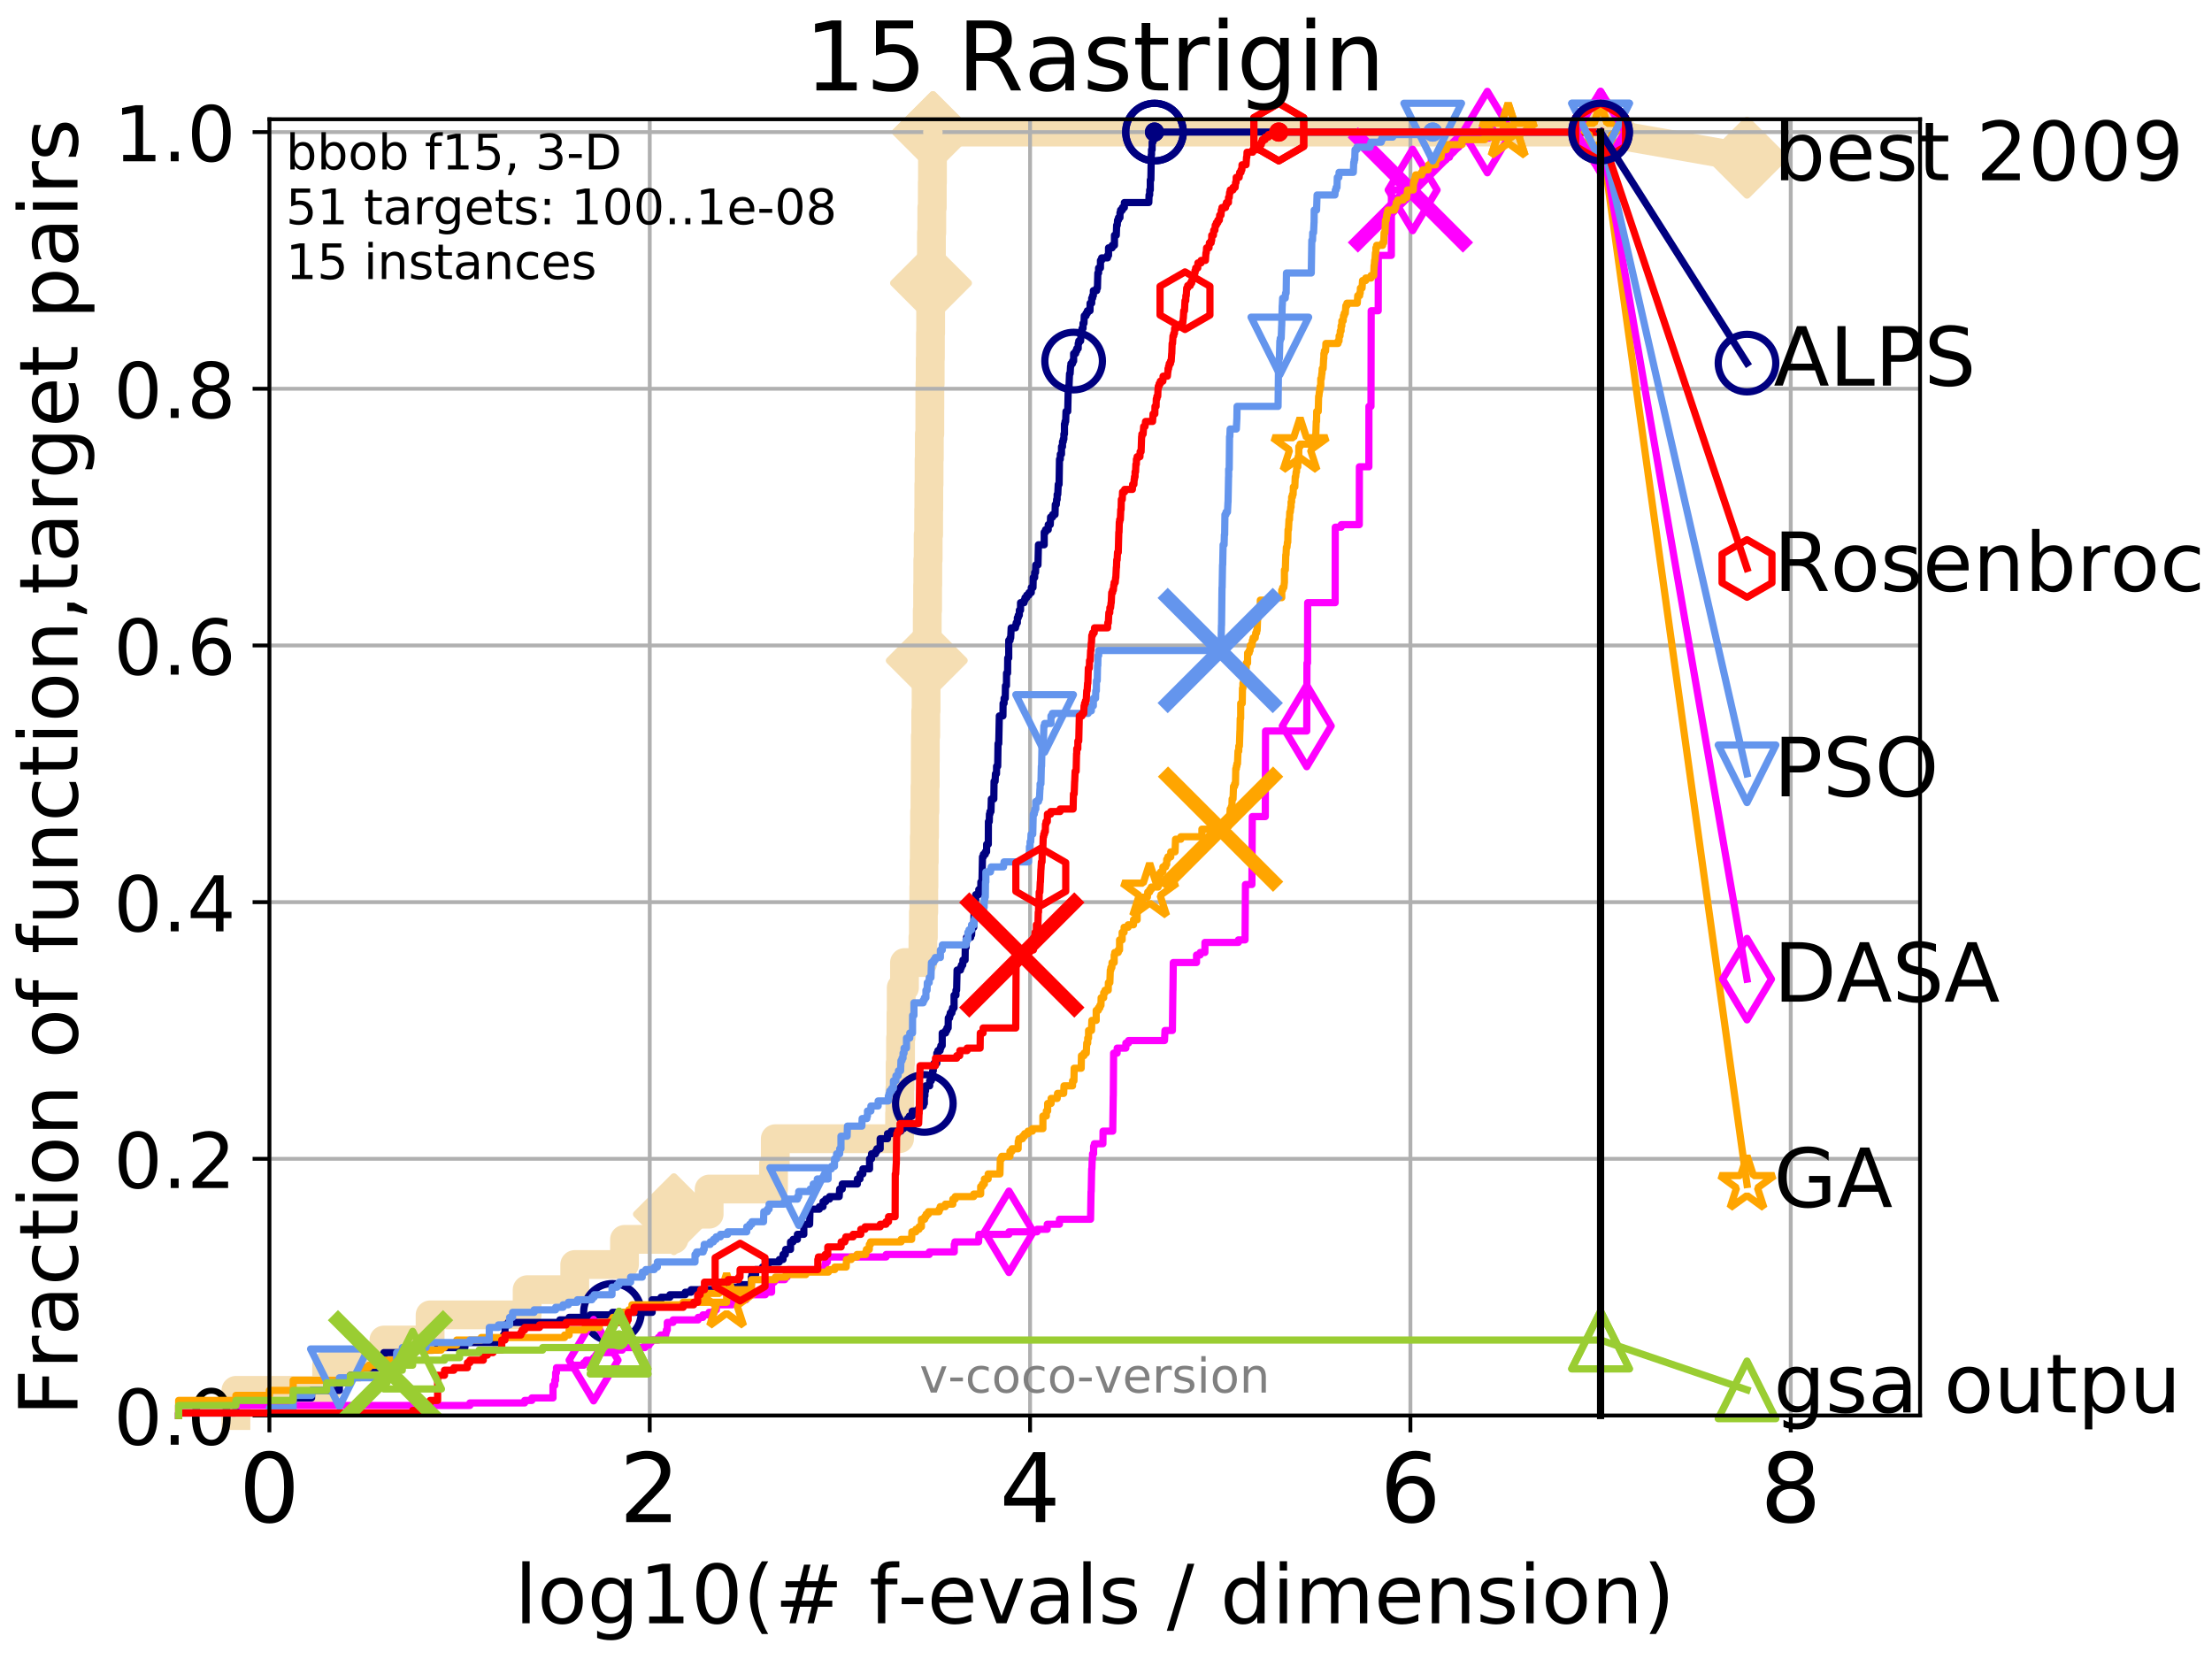 <?xml version="1.0" encoding="utf-8" standalone="no"?>
<!DOCTYPE svg PUBLIC "-//W3C//DTD SVG 1.1//EN"
  "http://www.w3.org/Graphics/SVG/1.1/DTD/svg11.dtd">
<!-- Created with matplotlib (http://matplotlib.org/) -->
<svg height="345.6pt" version="1.1" viewBox="0 0 460.8 345.6" width="460.8pt" xmlns="http://www.w3.org/2000/svg" xmlns:xlink="http://www.w3.org/1999/xlink">
 <defs>
  <style type="text/css">
*{stroke-linecap:butt;stroke-linejoin:round;}
  </style>
 </defs>
 <g id="figure_1">
  <g id="patch_1">
   <path d="M 0 345.6 
L 460.8 345.6 
L 460.8 0 
L 0 0 
z
" style="fill:#ffffff;"/>
  </g>
  <g id="axes_1">
   <g id="patch_2">
    <path d="M 56.12 294.88 
L 399.984 294.88 
L 399.984 24.84 
L 56.12 24.84 
z
" style="fill:#ffffff;"/>
   </g>
   <g id="line2d_1">
    <path d="M 49.144 294.88 
L 49.144 289.638 
L 68.046 289.638 
L 68.046 284.395 
L 79.971 284.395 
L 79.971 279.153 
L 89.599 279.153 
L 89.599 273.91 
L 109.815 273.91 
L 109.815 268.668 
L 119.729 268.668 
L 119.729 263.425 
L 130.093 263.425 
L 130.093 258.183 
L 140.387 258.183 
L 140.387 252.94 
L 147.73 252.94 
L 147.73 247.698 
L 161.139 247.698 
L 161.139 242.455 
L 161.507 242.455 
L 161.507 237.213 
L 187.398 237.213 
L 187.398 231.97 
L 187.446 231.97 
L 187.446 226.728 
L 187.512 226.728 
L 187.512 221.485 
L 187.6 221.485 
L 187.6 216.243 
L 187.691 216.243 
L 187.691 211 
L 187.743 211 
L 187.743 205.758 
L 188.42 205.758 
L 188.42 200.515 
L 192.258 200.515 
L 192.258 195.273 
L 192.357 195.273 
L 192.357 190.03 
L 192.438 190.03 
L 192.438 184.788 
L 192.473 184.788 
L 192.473 179.546 
L 192.542 179.546 
L 192.542 174.303 
L 192.603 174.303 
L 192.603 169.061 
L 192.686 169.061 
L 192.686 163.818 
L 192.741 163.818 
L 192.741 158.576 
L 192.763 158.576 
L 192.763 153.333 
L 192.847 153.333 
L 192.847 148.091 
L 192.921 148.091 
L 192.921 142.848 
L 192.97 142.848 
L 192.97 137.606 
L 193.062 137.606 
L 193.062 132.363 
L 193.162 132.363 
L 193.162 127.121 
L 193.238 127.121 
L 193.238 121.878 
L 193.277 121.878 
L 193.277 116.636 
L 193.354 116.636 
L 193.354 111.393 
L 193.456 111.393 
L 193.456 106.151 
L 193.486 106.151 
L 193.486 100.908 
L 193.544 100.908 
L 193.544 95.666 
L 193.597 95.666 
L 193.597 90.423 
L 193.696 90.423 
L 193.696 85.181 
L 193.707 85.181 
L 193.707 79.938 
L 193.775 79.938 
L 193.775 74.696 
L 193.823 74.696 
L 193.823 69.453 
L 193.87 69.453 
L 193.87 64.211 
L 193.935 64.211 
L 193.935 58.969 
L 193.947 58.969 
L 193.947 53.726 
L 194.034 53.726 
L 194.034 48.484 
L 194.111 48.484 
L 194.111 43.241 
L 194.213 43.241 
L 194.213 37.999 
L 194.252 37.999 
L 194.252 32.756 
L 194.344 32.756 
L 194.344 27.514 
L 333.43 27.514 
" style="fill:none;stroke:#f5deb3;stroke-linecap:square;stroke-width:6;"/>
   </g>
   <g id="line2d_2">
    <defs>
     <path d="M -0 7.778 
L 7.778 0 
L 0 -7.778 
L -7.778 -0 
z
" id="m4518e31d9e" style="stroke:#f5deb3;stroke-linejoin:miter;stroke-width:1.5;"/>
    </defs>
    <g>
     <use style="fill:#f5deb3;stroke:#f5deb3;stroke-linejoin:miter;stroke-width:1.5;" x="140.387" xlink:href="#m4518e31d9e" y="252.94"/>
     <use style="fill:#f5deb3;stroke:#f5deb3;stroke-linejoin:miter;stroke-width:1.5;" x="193.062" xlink:href="#m4518e31d9e" y="137.606"/>
     <use style="fill:#f5deb3;stroke:#f5deb3;stroke-linejoin:miter;stroke-width:1.5;" x="193.947" xlink:href="#m4518e31d9e" y="58.969"/>
     <use style="fill:#f5deb3;stroke:#f5deb3;stroke-linejoin:miter;stroke-width:1.5;" x="194.344" xlink:href="#m4518e31d9e" y="27.514"/>
     <use style="fill:#f5deb3;stroke:#f5deb3;stroke-linejoin:miter;stroke-width:1.5;" x="194.344" xlink:href="#m4518e31d9e" y="27.514"/>
     <use style="fill:#f5deb3;stroke:#f5deb3;stroke-linejoin:miter;stroke-width:1.5;" x="333.43" xlink:href="#m4518e31d9e" y="27.514"/>
    </g>
   </g>
   <g id="line2d_3">
    <path style="fill:none;stroke:#f5deb3;stroke-linecap:square;stroke-width:6;"/>
    <g/>
   </g>
   <g id="line2d_4">
    <path d="M 333.43 27.514 
L 363.934 32.861 
" style="fill:none;stroke:#f5deb3;stroke-linecap:square;stroke-width:6;"/>
    <g>
     <use style="fill:#f5deb3;stroke:#f5deb3;stroke-linejoin:miter;stroke-width:1.5;" x="333.43" xlink:href="#m4518e31d9e" y="27.514"/>
     <use style="fill:#f5deb3;stroke:#f5deb3;stroke-linejoin:miter;stroke-width:1.5;" x="363.934" xlink:href="#m4518e31d9e" y="32.861"/>
    </g>
   </g>
   <g id="matplotlib.axis_1">
    <g id="xtick_1">
     <g id="line2d_5">
      <path clip-path="url(#p1115c602f4)" d="M 56.12 294.88 
L 56.12 24.84 
" style="fill:none;stroke:#b0b0b0;stroke-linecap:square;stroke-width:0.8;"/>
     </g>
     <g id="line2d_6">
      <defs>
       <path d="M 0 0 
L 0 3.5 
" id="m94f1a5a682" style="stroke:#000000;stroke-width:0.8;"/>
      </defs>
      <g>
       <use style="stroke:#000000;stroke-width:0.8;" x="56.12" xlink:href="#m94f1a5a682" y="294.88"/>
      </g>
     </g>
     <g id="text_1">
      <!-- 0 -->
      <defs>
       <path d="M 31.781 66.406 
Q 24.172 66.406 20.328 58.906 
Q 16.5 51.422 16.5 36.375 
Q 16.5 21.391 20.328 13.891 
Q 24.172 6.391 31.781 6.391 
Q 39.453 6.391 43.281 13.891 
Q 47.125 21.391 47.125 36.375 
Q 47.125 51.422 43.281 58.906 
Q 39.453 66.406 31.781 66.406 
z
M 31.781 74.219 
Q 44.047 74.219 50.516 64.516 
Q 56.984 54.828 56.984 36.375 
Q 56.984 17.969 50.516 8.266 
Q 44.047 -1.422 31.781 -1.422 
Q 19.531 -1.422 13.062 8.266 
Q 6.594 17.969 6.594 36.375 
Q 6.594 54.828 13.062 64.516 
Q 19.531 74.219 31.781 74.219 
z
" id="DejaVuSans-30"/>
      </defs>
      <g transform="translate(49.758 317.077)scale(0.2 -0.2)">
       <use xlink:href="#DejaVuSans-30"/>
      </g>
     </g>
    </g>
    <g id="xtick_2">
     <g id="line2d_7">
      <path clip-path="url(#p1115c602f4)" d="M 135.351 294.88 
L 135.351 24.84 
" style="fill:none;stroke:#b0b0b0;stroke-linecap:square;stroke-width:0.8;"/>
     </g>
     <g id="line2d_8">
      <g>
       <use style="stroke:#000000;stroke-width:0.8;" x="135.351" xlink:href="#m94f1a5a682" y="294.88"/>
      </g>
     </g>
     <g id="text_2">
      <!-- 2 -->
      <defs>
       <path d="M 19.188 8.297 
L 53.609 8.297 
L 53.609 0 
L 7.328 0 
L 7.328 8.297 
Q 12.938 14.109 22.625 23.891 
Q 32.328 33.688 34.812 36.531 
Q 39.547 41.844 41.422 45.531 
Q 43.312 49.219 43.312 52.781 
Q 43.312 58.594 39.234 62.25 
Q 35.156 65.922 28.609 65.922 
Q 23.969 65.922 18.812 64.312 
Q 13.672 62.703 7.812 59.422 
L 7.812 69.391 
Q 13.766 71.781 18.938 73 
Q 24.125 74.219 28.422 74.219 
Q 39.75 74.219 46.484 68.547 
Q 53.219 62.891 53.219 53.422 
Q 53.219 48.922 51.531 44.891 
Q 49.859 40.875 45.406 35.406 
Q 44.188 33.984 37.641 27.219 
Q 31.109 20.453 19.188 8.297 
z
" id="DejaVuSans-32"/>
      </defs>
      <g transform="translate(128.989 317.077)scale(0.2 -0.2)">
       <use xlink:href="#DejaVuSans-32"/>
      </g>
     </g>
    </g>
    <g id="xtick_3">
     <g id="line2d_9">
      <path clip-path="url(#p1115c602f4)" d="M 214.583 294.88 
L 214.583 24.84 
" style="fill:none;stroke:#b0b0b0;stroke-linecap:square;stroke-width:0.8;"/>
     </g>
     <g id="line2d_10">
      <g>
       <use style="stroke:#000000;stroke-width:0.8;" x="214.583" xlink:href="#m94f1a5a682" y="294.88"/>
      </g>
     </g>
     <g id="text_3">
      <!-- 4 -->
      <defs>
       <path d="M 37.797 64.312 
L 12.891 25.391 
L 37.797 25.391 
z
M 35.203 72.906 
L 47.609 72.906 
L 47.609 25.391 
L 58.016 25.391 
L 58.016 17.188 
L 47.609 17.188 
L 47.609 0 
L 37.797 0 
L 37.797 17.188 
L 4.891 17.188 
L 4.891 26.703 
z
" id="DejaVuSans-34"/>
      </defs>
      <g transform="translate(208.22 317.077)scale(0.2 -0.2)">
       <use xlink:href="#DejaVuSans-34"/>
      </g>
     </g>
    </g>
    <g id="xtick_4">
     <g id="line2d_11">
      <path clip-path="url(#p1115c602f4)" d="M 293.814 294.88 
L 293.814 24.84 
" style="fill:none;stroke:#b0b0b0;stroke-linecap:square;stroke-width:0.8;"/>
     </g>
     <g id="line2d_12">
      <g>
       <use style="stroke:#000000;stroke-width:0.8;" x="293.814" xlink:href="#m94f1a5a682" y="294.88"/>
      </g>
     </g>
     <g id="text_4">
      <!-- 6 -->
      <defs>
       <path d="M 33.016 40.375 
Q 26.375 40.375 22.484 35.828 
Q 18.609 31.297 18.609 23.391 
Q 18.609 15.531 22.484 10.953 
Q 26.375 6.391 33.016 6.391 
Q 39.656 6.391 43.531 10.953 
Q 47.406 15.531 47.406 23.391 
Q 47.406 31.297 43.531 35.828 
Q 39.656 40.375 33.016 40.375 
z
M 52.594 71.297 
L 52.594 62.312 
Q 48.875 64.062 45.094 64.984 
Q 41.312 65.922 37.594 65.922 
Q 27.828 65.922 22.672 59.328 
Q 17.531 52.734 16.797 39.406 
Q 19.672 43.656 24.016 45.922 
Q 28.375 48.188 33.594 48.188 
Q 44.578 48.188 50.953 41.516 
Q 57.328 34.859 57.328 23.391 
Q 57.328 12.156 50.688 5.359 
Q 44.047 -1.422 33.016 -1.422 
Q 20.359 -1.422 13.672 8.266 
Q 6.984 17.969 6.984 36.375 
Q 6.984 53.656 15.188 63.938 
Q 23.391 74.219 37.203 74.219 
Q 40.922 74.219 44.703 73.484 
Q 48.484 72.75 52.594 71.297 
z
" id="DejaVuSans-36"/>
      </defs>
      <g transform="translate(287.452 317.077)scale(0.2 -0.2)">
       <use xlink:href="#DejaVuSans-36"/>
      </g>
     </g>
    </g>
    <g id="xtick_5">
     <g id="line2d_13">
      <path clip-path="url(#p1115c602f4)" d="M 373.045 294.88 
L 373.045 24.84 
" style="fill:none;stroke:#b0b0b0;stroke-linecap:square;stroke-width:0.8;"/>
     </g>
     <g id="line2d_14">
      <g>
       <use style="stroke:#000000;stroke-width:0.8;" x="373.045" xlink:href="#m94f1a5a682" y="294.88"/>
      </g>
     </g>
     <g id="text_5">
      <!-- 8 -->
      <defs>
       <path d="M 31.781 34.625 
Q 24.75 34.625 20.719 30.859 
Q 16.703 27.094 16.703 20.516 
Q 16.703 13.922 20.719 10.156 
Q 24.75 6.391 31.781 6.391 
Q 38.812 6.391 42.859 10.172 
Q 46.922 13.969 46.922 20.516 
Q 46.922 27.094 42.891 30.859 
Q 38.875 34.625 31.781 34.625 
z
M 21.922 38.812 
Q 15.578 40.375 12.031 44.719 
Q 8.5 49.078 8.5 55.328 
Q 8.5 64.062 14.719 69.141 
Q 20.953 74.219 31.781 74.219 
Q 42.672 74.219 48.875 69.141 
Q 55.078 64.062 55.078 55.328 
Q 55.078 49.078 51.531 44.719 
Q 48 40.375 41.703 38.812 
Q 48.828 37.156 52.797 32.312 
Q 56.781 27.484 56.781 20.516 
Q 56.781 9.906 50.312 4.234 
Q 43.844 -1.422 31.781 -1.422 
Q 19.734 -1.422 13.25 4.234 
Q 6.781 9.906 6.781 20.516 
Q 6.781 27.484 10.781 32.312 
Q 14.797 37.156 21.922 38.812 
z
M 18.312 54.391 
Q 18.312 48.734 21.844 45.562 
Q 25.391 42.391 31.781 42.391 
Q 38.141 42.391 41.719 45.562 
Q 45.312 48.734 45.312 54.391 
Q 45.312 60.062 41.719 63.234 
Q 38.141 66.406 31.781 66.406 
Q 25.391 66.406 21.844 63.234 
Q 18.312 60.062 18.312 54.391 
z
" id="DejaVuSans-38"/>
      </defs>
      <g transform="translate(366.683 317.077)scale(0.2 -0.2)">
       <use xlink:href="#DejaVuSans-38"/>
      </g>
     </g>
    </g>
    <g id="text_6">
     <!-- log10(# f-evals / dimension) -->
     <defs>
      <path d="M 9.422 75.984 
L 18.406 75.984 
L 18.406 0 
L 9.422 0 
z
" id="DejaVuSans-6c"/>
      <path d="M 30.609 48.391 
Q 23.391 48.391 19.188 42.75 
Q 14.984 37.109 14.984 27.297 
Q 14.984 17.484 19.156 11.844 
Q 23.344 6.203 30.609 6.203 
Q 37.797 6.203 41.984 11.859 
Q 46.188 17.531 46.188 27.297 
Q 46.188 37.016 41.984 42.703 
Q 37.797 48.391 30.609 48.391 
z
M 30.609 56 
Q 42.328 56 49.016 48.375 
Q 55.719 40.766 55.719 27.297 
Q 55.719 13.875 49.016 6.219 
Q 42.328 -1.422 30.609 -1.422 
Q 18.844 -1.422 12.172 6.219 
Q 5.516 13.875 5.516 27.297 
Q 5.516 40.766 12.172 48.375 
Q 18.844 56 30.609 56 
z
" id="DejaVuSans-6f"/>
      <path d="M 45.406 27.984 
Q 45.406 37.75 41.375 43.109 
Q 37.359 48.484 30.078 48.484 
Q 22.859 48.484 18.828 43.109 
Q 14.797 37.75 14.797 27.984 
Q 14.797 18.266 18.828 12.891 
Q 22.859 7.516 30.078 7.516 
Q 37.359 7.516 41.375 12.891 
Q 45.406 18.266 45.406 27.984 
z
M 54.391 6.781 
Q 54.391 -7.172 48.188 -13.984 
Q 42 -20.797 29.203 -20.797 
Q 24.469 -20.797 20.266 -20.094 
Q 16.062 -19.391 12.109 -17.922 
L 12.109 -9.188 
Q 16.062 -11.328 19.922 -12.344 
Q 23.781 -13.375 27.781 -13.375 
Q 36.625 -13.375 41.016 -8.766 
Q 45.406 -4.156 45.406 5.172 
L 45.406 9.625 
Q 42.625 4.781 38.281 2.391 
Q 33.938 0 27.875 0 
Q 17.828 0 11.672 7.656 
Q 5.516 15.328 5.516 27.984 
Q 5.516 40.672 11.672 48.328 
Q 17.828 56 27.875 56 
Q 33.938 56 38.281 53.609 
Q 42.625 51.219 45.406 46.391 
L 45.406 54.688 
L 54.391 54.688 
z
" id="DejaVuSans-67"/>
      <path d="M 12.406 8.297 
L 28.516 8.297 
L 28.516 63.922 
L 10.984 60.406 
L 10.984 69.391 
L 28.422 72.906 
L 38.281 72.906 
L 38.281 8.297 
L 54.391 8.297 
L 54.391 0 
L 12.406 0 
z
" id="DejaVuSans-31"/>
      <path d="M 31 75.875 
Q 24.469 64.656 21.281 53.656 
Q 18.109 42.672 18.109 31.391 
Q 18.109 20.125 21.312 9.062 
Q 24.516 -2 31 -13.188 
L 23.188 -13.188 
Q 15.875 -1.703 12.234 9.375 
Q 8.594 20.453 8.594 31.391 
Q 8.594 42.281 12.203 53.312 
Q 15.828 64.359 23.188 75.875 
z
" id="DejaVuSans-28"/>
      <path d="M 51.125 44 
L 36.922 44 
L 32.812 27.688 
L 47.125 27.688 
z
M 43.797 71.781 
L 38.719 51.516 
L 52.984 51.516 
L 58.109 71.781 
L 65.922 71.781 
L 60.891 51.516 
L 76.125 51.516 
L 76.125 44 
L 58.984 44 
L 54.984 27.688 
L 70.516 27.688 
L 70.516 20.219 
L 53.078 20.219 
L 48 0 
L 40.188 0 
L 45.219 20.219 
L 30.906 20.219 
L 25.875 0 
L 18.016 0 
L 23.094 20.219 
L 7.719 20.219 
L 7.719 27.688 
L 24.906 27.688 
L 29 44 
L 13.281 44 
L 13.281 51.516 
L 30.906 51.516 
L 35.891 71.781 
z
" id="DejaVuSans-23"/>
      <path id="DejaVuSans-20"/>
      <path d="M 37.109 75.984 
L 37.109 68.5 
L 28.516 68.5 
Q 23.688 68.5 21.797 66.547 
Q 19.922 64.594 19.922 59.516 
L 19.922 54.688 
L 34.719 54.688 
L 34.719 47.703 
L 19.922 47.703 
L 19.922 0 
L 10.891 0 
L 10.891 47.703 
L 2.297 47.703 
L 2.297 54.688 
L 10.891 54.688 
L 10.891 58.5 
Q 10.891 67.625 15.141 71.797 
Q 19.391 75.984 28.609 75.984 
z
" id="DejaVuSans-66"/>
      <path d="M 4.891 31.391 
L 31.203 31.391 
L 31.203 23.391 
L 4.891 23.391 
z
" id="DejaVuSans-2d"/>
      <path d="M 56.203 29.594 
L 56.203 25.203 
L 14.891 25.203 
Q 15.484 15.922 20.484 11.062 
Q 25.484 6.203 34.422 6.203 
Q 39.594 6.203 44.453 7.469 
Q 49.312 8.734 54.109 11.281 
L 54.109 2.781 
Q 49.266 0.734 44.188 -0.344 
Q 39.109 -1.422 33.891 -1.422 
Q 20.797 -1.422 13.156 6.188 
Q 5.516 13.812 5.516 26.812 
Q 5.516 40.234 12.766 48.109 
Q 20.016 56 32.328 56 
Q 43.359 56 49.781 48.891 
Q 56.203 41.797 56.203 29.594 
z
M 47.219 32.234 
Q 47.125 39.594 43.094 43.984 
Q 39.062 48.391 32.422 48.391 
Q 24.906 48.391 20.391 44.141 
Q 15.875 39.891 15.188 32.172 
z
" id="DejaVuSans-65"/>
      <path d="M 2.984 54.688 
L 12.5 54.688 
L 29.594 8.797 
L 46.688 54.688 
L 56.203 54.688 
L 35.688 0 
L 23.484 0 
z
" id="DejaVuSans-76"/>
      <path d="M 34.281 27.484 
Q 23.391 27.484 19.188 25 
Q 14.984 22.516 14.984 16.5 
Q 14.984 11.719 18.141 8.906 
Q 21.297 6.109 26.703 6.109 
Q 34.188 6.109 38.703 11.406 
Q 43.219 16.703 43.219 25.484 
L 43.219 27.484 
z
M 52.203 31.203 
L 52.203 0 
L 43.219 0 
L 43.219 8.297 
Q 40.141 3.328 35.547 0.953 
Q 30.953 -1.422 24.312 -1.422 
Q 15.922 -1.422 10.953 3.297 
Q 6 8.016 6 15.922 
Q 6 25.141 12.172 29.828 
Q 18.359 34.516 30.609 34.516 
L 43.219 34.516 
L 43.219 35.406 
Q 43.219 41.609 39.141 45 
Q 35.062 48.391 27.688 48.391 
Q 23 48.391 18.547 47.266 
Q 14.109 46.141 10.016 43.891 
L 10.016 52.203 
Q 14.938 54.109 19.578 55.047 
Q 24.219 56 28.609 56 
Q 40.484 56 46.344 49.844 
Q 52.203 43.703 52.203 31.203 
z
" id="DejaVuSans-61"/>
      <path d="M 44.281 53.078 
L 44.281 44.578 
Q 40.484 46.531 36.375 47.5 
Q 32.281 48.484 27.875 48.484 
Q 21.188 48.484 17.844 46.438 
Q 14.5 44.391 14.5 40.281 
Q 14.5 37.156 16.891 35.375 
Q 19.281 33.594 26.516 31.984 
L 29.594 31.297 
Q 39.156 29.25 43.188 25.516 
Q 47.219 21.781 47.219 15.094 
Q 47.219 7.469 41.188 3.016 
Q 35.156 -1.422 24.609 -1.422 
Q 20.219 -1.422 15.453 -0.562 
Q 10.688 0.297 5.422 2 
L 5.422 11.281 
Q 10.406 8.688 15.234 7.391 
Q 20.062 6.109 24.812 6.109 
Q 31.156 6.109 34.562 8.281 
Q 37.984 10.453 37.984 14.406 
Q 37.984 18.062 35.516 20.016 
Q 33.062 21.969 24.703 23.781 
L 21.578 24.516 
Q 13.234 26.266 9.516 29.906 
Q 5.812 33.547 5.812 39.891 
Q 5.812 47.609 11.281 51.797 
Q 16.75 56 26.812 56 
Q 31.781 56 36.172 55.266 
Q 40.578 54.547 44.281 53.078 
z
" id="DejaVuSans-73"/>
      <path d="M 25.391 72.906 
L 33.688 72.906 
L 8.297 -9.281 
L 0 -9.281 
z
" id="DejaVuSans-2f"/>
      <path d="M 45.406 46.391 
L 45.406 75.984 
L 54.391 75.984 
L 54.391 0 
L 45.406 0 
L 45.406 8.203 
Q 42.578 3.328 38.25 0.953 
Q 33.938 -1.422 27.875 -1.422 
Q 17.969 -1.422 11.734 6.484 
Q 5.516 14.406 5.516 27.297 
Q 5.516 40.188 11.734 48.094 
Q 17.969 56 27.875 56 
Q 33.938 56 38.25 53.625 
Q 42.578 51.266 45.406 46.391 
z
M 14.797 27.297 
Q 14.797 17.391 18.875 11.75 
Q 22.953 6.109 30.078 6.109 
Q 37.203 6.109 41.297 11.75 
Q 45.406 17.391 45.406 27.297 
Q 45.406 37.203 41.297 42.844 
Q 37.203 48.484 30.078 48.484 
Q 22.953 48.484 18.875 42.844 
Q 14.797 37.203 14.797 27.297 
z
" id="DejaVuSans-64"/>
      <path d="M 9.422 54.688 
L 18.406 54.688 
L 18.406 0 
L 9.422 0 
z
M 9.422 75.984 
L 18.406 75.984 
L 18.406 64.594 
L 9.422 64.594 
z
" id="DejaVuSans-69"/>
      <path d="M 52 44.188 
Q 55.375 50.25 60.062 53.125 
Q 64.75 56 71.094 56 
Q 79.641 56 84.281 50.016 
Q 88.922 44.047 88.922 33.016 
L 88.922 0 
L 79.891 0 
L 79.891 32.719 
Q 79.891 40.578 77.094 44.375 
Q 74.312 48.188 68.609 48.188 
Q 61.625 48.188 57.562 43.547 
Q 53.516 38.922 53.516 30.906 
L 53.516 0 
L 44.484 0 
L 44.484 32.719 
Q 44.484 40.625 41.703 44.406 
Q 38.922 48.188 33.109 48.188 
Q 26.219 48.188 22.156 43.531 
Q 18.109 38.875 18.109 30.906 
L 18.109 0 
L 9.078 0 
L 9.078 54.688 
L 18.109 54.688 
L 18.109 46.188 
Q 21.188 51.219 25.484 53.609 
Q 29.781 56 35.688 56 
Q 41.656 56 45.828 52.969 
Q 50 49.953 52 44.188 
z
" id="DejaVuSans-6d"/>
      <path d="M 54.891 33.016 
L 54.891 0 
L 45.906 0 
L 45.906 32.719 
Q 45.906 40.484 42.875 44.328 
Q 39.844 48.188 33.797 48.188 
Q 26.516 48.188 22.312 43.547 
Q 18.109 38.922 18.109 30.906 
L 18.109 0 
L 9.078 0 
L 9.078 54.688 
L 18.109 54.688 
L 18.109 46.188 
Q 21.344 51.125 25.703 53.562 
Q 30.078 56 35.797 56 
Q 45.219 56 50.047 50.172 
Q 54.891 44.344 54.891 33.016 
z
" id="DejaVuSans-6e"/>
      <path d="M 8.016 75.875 
L 15.828 75.875 
Q 23.141 64.359 26.781 53.312 
Q 30.422 42.281 30.422 31.391 
Q 30.422 20.453 26.781 9.375 
Q 23.141 -1.703 15.828 -13.188 
L 8.016 -13.188 
Q 14.5 -2 17.703 9.062 
Q 20.906 20.125 20.906 31.391 
Q 20.906 42.672 17.703 53.656 
Q 14.5 64.656 8.016 75.875 
z
" id="DejaVuSans-29"/>
     </defs>
     <g transform="translate(107.211 338.154)scale(0.17 -0.17)">
      <use xlink:href="#DejaVuSans-6c"/>
      <use x="27.783" xlink:href="#DejaVuSans-6f"/>
      <use x="88.965" xlink:href="#DejaVuSans-67"/>
      <use x="152.441" xlink:href="#DejaVuSans-31"/>
      <use x="216.064" xlink:href="#DejaVuSans-30"/>
      <use x="279.688" xlink:href="#DejaVuSans-28"/>
      <use x="318.701" xlink:href="#DejaVuSans-23"/>
      <use x="402.49" xlink:href="#DejaVuSans-20"/>
      <use x="434.277" xlink:href="#DejaVuSans-66"/>
      <use x="469.404" xlink:href="#DejaVuSans-2d"/>
      <use x="505.488" xlink:href="#DejaVuSans-65"/>
      <use x="567.012" xlink:href="#DejaVuSans-76"/>
      <use x="626.191" xlink:href="#DejaVuSans-61"/>
      <use x="687.471" xlink:href="#DejaVuSans-6c"/>
      <use x="715.254" xlink:href="#DejaVuSans-73"/>
      <use x="767.354" xlink:href="#DejaVuSans-20"/>
      <use x="799.141" xlink:href="#DejaVuSans-2f"/>
      <use x="832.832" xlink:href="#DejaVuSans-20"/>
      <use x="864.619" xlink:href="#DejaVuSans-64"/>
      <use x="928.096" xlink:href="#DejaVuSans-69"/>
      <use x="955.879" xlink:href="#DejaVuSans-6d"/>
      <use x="1053.291" xlink:href="#DejaVuSans-65"/>
      <use x="1114.814" xlink:href="#DejaVuSans-6e"/>
      <use x="1178.193" xlink:href="#DejaVuSans-73"/>
      <use x="1230.293" xlink:href="#DejaVuSans-69"/>
      <use x="1258.076" xlink:href="#DejaVuSans-6f"/>
      <use x="1319.258" xlink:href="#DejaVuSans-6e"/>
      <use x="1382.637" xlink:href="#DejaVuSans-29"/>
     </g>
    </g>
   </g>
   <g id="matplotlib.axis_2">
    <g id="ytick_1">
     <g id="line2d_15">
      <path clip-path="url(#p1115c602f4)" d="M 56.12 294.88 
L 399.984 294.88 
" style="fill:none;stroke:#b0b0b0;stroke-linecap:square;stroke-width:0.8;"/>
     </g>
     <g id="line2d_16">
      <defs>
       <path d="M 0 0 
L -3.5 0 
" id="m02eb232cc1" style="stroke:#000000;stroke-width:0.8;"/>
      </defs>
      <g>
       <use style="stroke:#000000;stroke-width:0.8;" x="56.12" xlink:href="#m02eb232cc1" y="294.88"/>
      </g>
     </g>
     <g id="text_7">
      <!-- 0.0 -->
      <defs>
       <path d="M 10.688 12.406 
L 21 12.406 
L 21 0 
L 10.688 0 
z
" id="DejaVuSans-2e"/>
      </defs>
      <g transform="translate(23.675 300.959)scale(0.16 -0.16)">
       <use xlink:href="#DejaVuSans-30"/>
       <use x="63.623" xlink:href="#DejaVuSans-2e"/>
       <use x="95.41" xlink:href="#DejaVuSans-30"/>
      </g>
     </g>
    </g>
    <g id="ytick_2">
     <g id="line2d_17">
      <path clip-path="url(#p1115c602f4)" d="M 56.12 241.407 
L 399.984 241.407 
" style="fill:none;stroke:#b0b0b0;stroke-linecap:square;stroke-width:0.8;"/>
     </g>
     <g id="line2d_18">
      <g>
       <use style="stroke:#000000;stroke-width:0.8;" x="56.12" xlink:href="#m02eb232cc1" y="241.407"/>
      </g>
     </g>
     <g id="text_8">
      <!-- 0.2 -->
      <g transform="translate(23.675 247.485)scale(0.16 -0.16)">
       <use xlink:href="#DejaVuSans-30"/>
       <use x="63.623" xlink:href="#DejaVuSans-2e"/>
       <use x="95.41" xlink:href="#DejaVuSans-32"/>
      </g>
     </g>
    </g>
    <g id="ytick_3">
     <g id="line2d_19">
      <path clip-path="url(#p1115c602f4)" d="M 56.12 187.933 
L 399.984 187.933 
" style="fill:none;stroke:#b0b0b0;stroke-linecap:square;stroke-width:0.8;"/>
     </g>
     <g id="line2d_20">
      <g>
       <use style="stroke:#000000;stroke-width:0.8;" x="56.12" xlink:href="#m02eb232cc1" y="187.933"/>
      </g>
     </g>
     <g id="text_9">
      <!-- 0.4 -->
      <g transform="translate(23.675 194.012)scale(0.16 -0.16)">
       <use xlink:href="#DejaVuSans-30"/>
       <use x="63.623" xlink:href="#DejaVuSans-2e"/>
       <use x="95.41" xlink:href="#DejaVuSans-34"/>
      </g>
     </g>
    </g>
    <g id="ytick_4">
     <g id="line2d_21">
      <path clip-path="url(#p1115c602f4)" d="M 56.12 134.46 
L 399.984 134.46 
" style="fill:none;stroke:#b0b0b0;stroke-linecap:square;stroke-width:0.8;"/>
     </g>
     <g id="line2d_22">
      <g>
       <use style="stroke:#000000;stroke-width:0.8;" x="56.12" xlink:href="#m02eb232cc1" y="134.46"/>
      </g>
     </g>
     <g id="text_10">
      <!-- 0.6 -->
      <g transform="translate(23.675 140.539)scale(0.16 -0.16)">
       <use xlink:href="#DejaVuSans-30"/>
       <use x="63.623" xlink:href="#DejaVuSans-2e"/>
       <use x="95.41" xlink:href="#DejaVuSans-36"/>
      </g>
     </g>
    </g>
    <g id="ytick_5">
     <g id="line2d_23">
      <path clip-path="url(#p1115c602f4)" d="M 56.12 80.987 
L 399.984 80.987 
" style="fill:none;stroke:#b0b0b0;stroke-linecap:square;stroke-width:0.8;"/>
     </g>
     <g id="line2d_24">
      <g>
       <use style="stroke:#000000;stroke-width:0.8;" x="56.12" xlink:href="#m02eb232cc1" y="80.987"/>
      </g>
     </g>
     <g id="text_11">
      <!-- 0.8 -->
      <g transform="translate(23.675 87.066)scale(0.16 -0.16)">
       <use xlink:href="#DejaVuSans-30"/>
       <use x="63.623" xlink:href="#DejaVuSans-2e"/>
       <use x="95.41" xlink:href="#DejaVuSans-38"/>
      </g>
     </g>
    </g>
    <g id="ytick_6">
     <g id="line2d_25">
      <path clip-path="url(#p1115c602f4)" d="M 56.12 27.514 
L 399.984 27.514 
" style="fill:none;stroke:#b0b0b0;stroke-linecap:square;stroke-width:0.8;"/>
     </g>
     <g id="line2d_26">
      <g>
       <use style="stroke:#000000;stroke-width:0.8;" x="56.12" xlink:href="#m02eb232cc1" y="27.514"/>
      </g>
     </g>
     <g id="text_12">
      <!-- 1.0 -->
      <g transform="translate(23.675 33.592)scale(0.16 -0.16)">
       <use xlink:href="#DejaVuSans-31"/>
       <use x="63.623" xlink:href="#DejaVuSans-2e"/>
       <use x="95.41" xlink:href="#DejaVuSans-30"/>
      </g>
     </g>
    </g>
    <g id="text_13">
     <!-- Fraction of function,target pairs -->
     <defs>
      <path d="M 9.812 72.906 
L 51.703 72.906 
L 51.703 64.594 
L 19.672 64.594 
L 19.672 43.109 
L 48.578 43.109 
L 48.578 34.812 
L 19.672 34.812 
L 19.672 0 
L 9.812 0 
z
" id="DejaVuSans-46"/>
      <path d="M 41.109 46.297 
Q 39.594 47.172 37.812 47.578 
Q 36.031 48 33.891 48 
Q 26.266 48 22.188 43.047 
Q 18.109 38.094 18.109 28.812 
L 18.109 0 
L 9.078 0 
L 9.078 54.688 
L 18.109 54.688 
L 18.109 46.188 
Q 20.953 51.172 25.484 53.578 
Q 30.031 56 36.531 56 
Q 37.453 56 38.578 55.875 
Q 39.703 55.766 41.062 55.516 
z
" id="DejaVuSans-72"/>
      <path d="M 48.781 52.594 
L 48.781 44.188 
Q 44.969 46.297 41.141 47.344 
Q 37.312 48.391 33.406 48.391 
Q 24.656 48.391 19.812 42.844 
Q 14.984 37.312 14.984 27.297 
Q 14.984 17.281 19.812 11.734 
Q 24.656 6.203 33.406 6.203 
Q 37.312 6.203 41.141 7.25 
Q 44.969 8.297 48.781 10.406 
L 48.781 2.094 
Q 45.016 0.344 40.984 -0.531 
Q 36.969 -1.422 32.422 -1.422 
Q 20.062 -1.422 12.781 6.344 
Q 5.516 14.109 5.516 27.297 
Q 5.516 40.672 12.859 48.328 
Q 20.219 56 33.016 56 
Q 37.156 56 41.109 55.141 
Q 45.062 54.297 48.781 52.594 
z
" id="DejaVuSans-63"/>
      <path d="M 18.312 70.219 
L 18.312 54.688 
L 36.812 54.688 
L 36.812 47.703 
L 18.312 47.703 
L 18.312 18.016 
Q 18.312 11.328 20.141 9.422 
Q 21.969 7.516 27.594 7.516 
L 36.812 7.516 
L 36.812 0 
L 27.594 0 
Q 17.188 0 13.234 3.875 
Q 9.281 7.766 9.281 18.016 
L 9.281 47.703 
L 2.688 47.703 
L 2.688 54.688 
L 9.281 54.688 
L 9.281 70.219 
z
" id="DejaVuSans-74"/>
      <path d="M 8.5 21.578 
L 8.5 54.688 
L 17.484 54.688 
L 17.484 21.922 
Q 17.484 14.156 20.5 10.266 
Q 23.531 6.391 29.594 6.391 
Q 36.859 6.391 41.078 11.031 
Q 45.312 15.672 45.312 23.688 
L 45.312 54.688 
L 54.297 54.688 
L 54.297 0 
L 45.312 0 
L 45.312 8.406 
Q 42.047 3.422 37.719 1 
Q 33.406 -1.422 27.688 -1.422 
Q 18.266 -1.422 13.375 4.438 
Q 8.5 10.297 8.5 21.578 
z
M 31.109 56 
z
" id="DejaVuSans-75"/>
      <path d="M 11.719 12.406 
L 22.016 12.406 
L 22.016 4 
L 14.016 -11.625 
L 7.719 -11.625 
L 11.719 4 
z
" id="DejaVuSans-2c"/>
      <path d="M 18.109 8.203 
L 18.109 -20.797 
L 9.078 -20.797 
L 9.078 54.688 
L 18.109 54.688 
L 18.109 46.391 
Q 20.953 51.266 25.266 53.625 
Q 29.594 56 35.594 56 
Q 45.562 56 51.781 48.094 
Q 58.016 40.188 58.016 27.297 
Q 58.016 14.406 51.781 6.484 
Q 45.562 -1.422 35.594 -1.422 
Q 29.594 -1.422 25.266 0.953 
Q 20.953 3.328 18.109 8.203 
z
M 48.688 27.297 
Q 48.688 37.203 44.609 42.844 
Q 40.531 48.484 33.406 48.484 
Q 26.266 48.484 22.188 42.844 
Q 18.109 37.203 18.109 27.297 
Q 18.109 17.391 22.188 11.75 
Q 26.266 6.109 33.406 6.109 
Q 40.531 6.109 44.609 11.75 
Q 48.688 17.391 48.688 27.297 
z
" id="DejaVuSans-70"/>
     </defs>
     <g transform="translate(16.14 294.999)rotate(-90)scale(0.17 -0.17)">
      <use xlink:href="#DejaVuSans-46"/>
      <use x="57.41" xlink:href="#DejaVuSans-72"/>
      <use x="98.523" xlink:href="#DejaVuSans-61"/>
      <use x="159.803" xlink:href="#DejaVuSans-63"/>
      <use x="214.783" xlink:href="#DejaVuSans-74"/>
      <use x="253.992" xlink:href="#DejaVuSans-69"/>
      <use x="281.775" xlink:href="#DejaVuSans-6f"/>
      <use x="342.957" xlink:href="#DejaVuSans-6e"/>
      <use x="406.336" xlink:href="#DejaVuSans-20"/>
      <use x="438.123" xlink:href="#DejaVuSans-6f"/>
      <use x="499.305" xlink:href="#DejaVuSans-66"/>
      <use x="534.51" xlink:href="#DejaVuSans-20"/>
      <use x="566.297" xlink:href="#DejaVuSans-66"/>
      <use x="601.502" xlink:href="#DejaVuSans-75"/>
      <use x="664.881" xlink:href="#DejaVuSans-6e"/>
      <use x="728.26" xlink:href="#DejaVuSans-63"/>
      <use x="783.24" xlink:href="#DejaVuSans-74"/>
      <use x="822.449" xlink:href="#DejaVuSans-69"/>
      <use x="850.232" xlink:href="#DejaVuSans-6f"/>
      <use x="911.414" xlink:href="#DejaVuSans-6e"/>
      <use x="974.793" xlink:href="#DejaVuSans-2c"/>
      <use x="1006.58" xlink:href="#DejaVuSans-74"/>
      <use x="1045.789" xlink:href="#DejaVuSans-61"/>
      <use x="1107.068" xlink:href="#DejaVuSans-72"/>
      <use x="1148.166" xlink:href="#DejaVuSans-67"/>
      <use x="1211.643" xlink:href="#DejaVuSans-65"/>
      <use x="1273.166" xlink:href="#DejaVuSans-74"/>
      <use x="1312.375" xlink:href="#DejaVuSans-20"/>
      <use x="1344.162" xlink:href="#DejaVuSans-70"/>
      <use x="1407.639" xlink:href="#DejaVuSans-61"/>
      <use x="1468.918" xlink:href="#DejaVuSans-69"/>
      <use x="1496.701" xlink:href="#DejaVuSans-72"/>
      <use x="1537.814" xlink:href="#DejaVuSans-73"/>
     </g>
    </g>
   </g>
   <g id="line2d_27">
    <defs>
     <path d="M 0 1.5 
C 0.398 1.5 0.779 1.342 1.061 1.061 
C 1.342 0.779 1.5 0.398 1.5 0 
C 1.5 -0.398 1.342 -0.779 1.061 -1.061 
C 0.779 -1.342 0.398 -1.5 0 -1.5 
C -0.398 -1.5 -0.779 -1.342 -1.061 -1.061 
C -1.342 -0.779 -1.5 -0.398 -1.5 0 
C -1.5 0.398 -1.342 0.779 -1.061 1.061 
C -0.779 1.342 -0.398 1.5 0 1.5 
z
" id="md48ed7b007" style="stroke:#f5deb3;"/>
    </defs>
    <g>
     <use style="fill:#f5deb3;stroke:#f5deb3;" x="194.344" xlink:href="#md48ed7b007" y="27.514"/>
     <use style="fill:#f5deb3;stroke:#f5deb3;" x="194.344" xlink:href="#md48ed7b007" y="27.514"/>
    </g>
   </g>
   <g id="line2d_28">
    <defs>
     <path d="M 0 1.5 
C 0.398 1.5 0.779 1.342 1.061 1.061 
C 1.342 0.779 1.5 0.398 1.5 0 
C 1.5 -0.398 1.342 -0.779 1.061 -1.061 
C 0.779 -1.342 0.398 -1.5 0 -1.5 
C -0.398 -1.5 -0.779 -1.342 -1.061 -1.061 
C -1.342 -0.779 -1.5 -0.398 -1.5 0 
C -1.5 0.398 -1.342 0.779 -1.061 1.061 
C -0.779 1.342 -0.398 1.5 0 1.5 
z
" id="m2016a7e285" style="stroke:#000080;"/>
    </defs>
    <g>
     <use style="fill:#000080;stroke:#000080;" x="240.505" xlink:href="#m2016a7e285" y="27.514"/>
     <use style="fill:#000080;stroke:#000080;" x="240.505" xlink:href="#m2016a7e285" y="27.514"/>
    </g>
   </g>
   <g id="line2d_29">
    <path d="M 37.219 294.88 
L 37.219 294.356 
L 49.144 294.356 
L 49.144 292.259 
L 61.07 292.259 
L 61.07 291.21 
L 64.909 291.21 
L 64.909 289.638 
L 70.698 289.638 
L 70.698 288.065 
L 72.995 288.065 
L 72.995 286.492 
L 75.021 286.492 
L 75.021 284.919 
L 79.971 284.919 
L 79.971 281.774 
L 84.921 281.774 
L 84.921 281.25 
L 91.164 281.25 
L 91.164 280.725 
L 96.846 280.725 
L 96.846 279.677 
L 104.177 279.677 
L 104.177 279.153 
L 104.865 279.153 
L 104.865 278.104 
L 105.199 278.104 
L 105.199 276.007 
L 105.848 276.007 
L 105.848 275.483 
L 116.621 275.483 
L 116.621 274.959 
L 118.553 274.959 
L 118.553 274.434 
L 122.961 274.434 
L 122.961 273.91 
L 127.583 273.91 
L 127.583 273.386 
L 135.86 273.386 
L 135.86 270.765 
L 137.706 270.765 
L 137.706 270.24 
L 139.554 270.24 
L 139.554 269.716 
L 142.743 269.716 
L 142.743 269.192 
L 143.967 269.192 
L 143.967 268.668 
L 151.569 268.668 
L 151.569 268.143 
L 154.138 268.143 
L 154.138 267.619 
L 156.507 267.619 
L 156.507 266.046 
L 156.641 266.046 
L 156.641 265.522 
L 157.406 265.522 
L 157.406 264.474 
L 158.84 264.474 
L 158.84 263.949 
L 159.946 263.949 
L 159.946 262.901 
L 162.351 262.901 
L 162.351 262.377 
L 163.122 262.377 
L 163.122 261.328 
L 163.595 261.328 
L 163.661 260.28 
L 164.681 260.28 
L 164.681 258.707 
L 165.215 258.707 
L 165.215 258.183 
L 166.111 258.183 
L 166.111 257.134 
L 167.449 257.134 
L 167.449 255.037 
L 168.658 255.037 
L 168.74 251.892 
L 170.685 251.892 
L 170.685 251.367 
L 171.454 251.367 
L 171.454 250.319 
L 172.015 250.319 
L 172.015 249.795 
L 172.807 249.795 
L 172.807 249.27 
L 174.817 249.27 
L 174.915 247.698 
L 175.453 247.698 
L 175.453 246.649 
L 178.603 246.649 
L 178.603 245.601 
L 179.156 245.601 
L 179.156 244.552 
L 179.748 244.552 
L 179.748 243.504 
L 181.145 243.504 
L 181.145 241.407 
L 181.552 241.407 
L 181.552 240.358 
L 182.392 240.358 
L 182.392 239.834 
L 182.673 239.834 
L 182.673 239.31 
L 183.355 239.31 
L 183.355 237.213 
L 184.884 237.213 
L 184.884 236.164 
L 185.65 236.164 
L 185.65 235.64 
L 187.677 235.64 
L 187.677 235.116 
L 188.251 235.116 
L 188.251 234.067 
L 189.066 234.067 
L 189.066 233.019 
L 189.441 233.019 
L 189.441 232.495 
L 190.039 232.495 
L 190.039 231.446 
L 191.322 231.446 
L 191.322 230.922 
L 191.645 230.922 
L 191.645 230.398 
L 192.363 230.398 
L 192.363 229.873 
L 192.558 229.873 
L 192.558 228.301 
L 192.671 228.301 
L 192.679 227.252 
L 192.81 227.252 
L 192.822 226.204 
L 193.667 226.204 
L 193.667 225.155 
L 194.006 225.155 
L 194.006 224.631 
L 194.29 224.631 
L 194.29 223.058 
L 194.425 223.058 
L 194.425 222.01 
L 194.582 222.01 
L 194.582 221.485 
L 195.157 221.485 
L 195.162 219.388 
L 195.379 219.388 
L 195.379 218.864 
L 195.84 218.864 
L 195.84 218.34 
L 196 218.34 
L 196 217.816 
L 196.28 217.816 
L 196.283 215.194 
L 196.991 215.194 
L 196.991 214.67 
L 197.257 214.67 
L 197.257 214.146 
L 197.515 214.146 
L 197.551 212.049 
L 197.825 212.049 
L 197.825 211.525 
L 197.955 211.525 
L 197.955 211 
L 198.297 211 
L 198.297 210.476 
L 198.437 210.476 
L 198.437 209.952 
L 198.748 209.952 
L 198.748 207.331 
L 199.143 207.331 
L 199.143 206.282 
L 199.279 206.282 
L 199.375 202.088 
L 200.084 202.088 
L 200.084 201.564 
L 200.28 201.564 
L 200.28 201.04 
L 200.558 201.04 
L 200.597 199.991 
L 201.046 199.991 
L 201.084 197.37 
L 201.251 197.37 
L 201.337 195.273 
L 202.211 195.273 
L 202.211 194.749 
L 202.402 194.749 
L 202.469 193.176 
L 202.848 193.176 
L 202.957 188.458 
L 203.113 188.458 
L 203.113 187.409 
L 203.271 187.409 
L 203.271 186.361 
L 203.877 186.361 
L 203.899 185.312 
L 204.325 185.312 
L 204.325 183.739 
L 204.564 183.739 
L 204.667 178.497 
L 204.856 178.497 
L 204.856 177.973 
L 205.255 177.973 
L 205.255 177.449 
L 205.524 177.449 
L 205.534 175.876 
L 205.884 175.876 
L 205.905 171.158 
L 206.082 171.158 
L 206.117 169.585 
L 206.226 169.585 
L 206.226 169.061 
L 206.437 169.061 
L 206.512 166.439 
L 207.03 166.439 
L 207.08 162.77 
L 207.3 162.77 
L 207.369 161.197 
L 207.591 161.197 
L 207.603 159.624 
L 207.838 159.624 
L 207.909 154.906 
L 208.058 154.906 
L 208.165 149.663 
L 208.176 149.663 
L 208.176 149.139 
L 208.93 149.139 
L 208.959 146.518 
L 209.168 146.518 
L 209.168 145.469 
L 209.412 145.469 
L 209.453 142.848 
L 209.662 142.848 
L 209.68 140.227 
L 209.899 140.227 
L 209.928 137.081 
L 210.136 137.081 
L 210.136 133.412 
L 210.419 133.412 
L 210.419 132.887 
L 210.548 132.887 
L 210.644 130.79 
L 211.544 130.79 
L 211.544 130.266 
L 211.688 130.266 
L 211.688 129.742 
L 211.934 129.742 
L 211.934 128.693 
L 212.122 128.693 
L 212.122 128.169 
L 212.345 128.169 
L 212.345 127.121 
L 212.596 127.121 
L 212.596 125.548 
L 213.341 125.548 
L 213.341 125.024 
L 213.525 125.024 
L 213.525 124.499 
L 213.891 124.499 
L 213.891 123.975 
L 214.349 123.975 
L 214.349 123.451 
L 214.834 123.451 
L 214.834 122.403 
L 215.192 122.403 
L 215.243 120.306 
L 215.543 120.306 
L 215.543 119.257 
L 215.722 119.257 
L 215.773 117.684 
L 216.227 117.684 
L 216.327 113.49 
L 217.528 113.49 
L 217.528 110.869 
L 217.808 110.869 
L 217.808 110.345 
L 218.365 110.345 
L 218.365 109.296 
L 218.791 109.296 
L 218.851 107.724 
L 219.277 107.724 
L 219.277 107.199 
L 219.779 107.199 
L 219.835 105.102 
L 220.057 105.102 
L 220.107 104.054 
L 220.223 104.054 
L 220.223 103.005 
L 220.352 103.005 
L 220.45 100.908 
L 220.625 100.908 
L 220.711 95.666 
L 220.883 95.666 
L 220.883 94.617 
L 221.131 94.617 
L 221.131 93.045 
L 221.337 93.045 
L 221.337 91.996 
L 221.497 91.996 
L 221.497 91.472 
L 221.625 91.472 
L 221.625 90.423 
L 221.745 90.423 
L 221.745 88.326 
L 221.864 88.326 
L 221.864 87.802 
L 221.997 87.802 
L 222.068 85.705 
L 222.426 85.705 
L 222.523 81.511 
L 222.571 81.511 
L 222.571 80.463 
L 222.694 80.463 
L 222.803 77.841 
L 222.927 77.841 
L 223.018 76.269 
L 223.087 76.269 
L 223.087 75.744 
L 223.423 75.744 
L 223.423 75.22 
L 223.657 75.22 
L 223.657 73.647 
L 224.083 73.647 
L 224.083 73.123 
L 224.306 73.123 
L 224.306 72.599 
L 224.608 72.599 
L 224.612 71.55 
L 224.73 71.55 
L 224.73 71.026 
L 225.113 71.026 
L 225.203 69.453 
L 225.228 69.453 
L 225.228 68.929 
L 225.411 68.929 
L 225.411 68.405 
L 225.616 68.405 
L 225.616 67.356 
L 225.811 67.356 
L 225.869 65.784 
L 226.245 65.784 
L 226.245 65.259 
L 226.524 65.259 
L 226.524 64.735 
L 227.073 64.735 
L 227.084 63.163 
L 227.42 63.163 
L 227.42 62.114 
L 227.608 62.114 
L 227.608 61.59 
L 227.768 61.59 
L 227.768 60.541 
L 228.456 60.541 
L 228.456 60.017 
L 228.614 60.017 
L 228.698 56.872 
L 228.856 56.872 
L 228.856 55.823 
L 229.245 55.823 
L 229.245 54.25 
L 229.492 54.25 
L 229.492 53.726 
L 230.713 53.726 
L 230.713 53.202 
L 230.927 53.202 
L 230.927 51.629 
L 231.684 51.629 
L 231.684 51.105 
L 232.162 51.105 
L 232.162 49.008 
L 232.543 49.008 
L 232.617 46.911 
L 232.745 46.911 
L 232.807 45.862 
L 232.998 45.862 
L 232.998 45.338 
L 233.308 45.338 
L 233.308 44.29 
L 233.432 44.29 
L 233.432 43.765 
L 233.813 43.765 
L 233.813 43.241 
L 234.224 43.241 
L 234.224 42.193 
L 239.322 42.193 
L 239.368 40.62 
L 239.495 40.62 
L 239.495 39.571 
L 239.629 39.571 
L 239.629 37.474 
L 239.75 37.474 
L 239.834 32.232 
L 239.883 32.232 
L 239.883 31.183 
L 240.008 31.183 
L 240.008 29.611 
L 240.178 29.611 
L 240.178 29.086 
L 240.424 29.086 
L 240.505 27.514 
L 333.43 27.514 
L 333.43 27.514 
" style="fill:none;stroke:#000080;stroke-linecap:square;stroke-width:1.5;"/>
   </g>
   <g id="line2d_30">
    <defs>
     <path d="M 0 6 
C 1.591 6 3.117 5.368 4.243 4.243 
C 5.368 3.117 6 1.591 6 0 
C 6 -1.591 5.368 -3.117 4.243 -4.243 
C 3.117 -5.368 1.591 -6 0 -6 
C -1.591 -6 -3.117 -5.368 -4.243 -4.243 
C -5.368 -3.117 -6 -1.591 -6 0 
C -6 1.591 -5.368 3.117 -4.243 4.243 
C -3.117 5.368 -1.591 6 0 6 
z
" id="m72386211ee" style="stroke:#000080;stroke-width:1.5;"/>
    </defs>
    <g>
     <use style="fill-opacity:0;stroke:#000080;stroke-width:1.5;" x="127.583" xlink:href="#m72386211ee" y="273.386"/>
     <use style="fill-opacity:0;stroke:#000080;stroke-width:1.5;" x="192.558" xlink:href="#m72386211ee" y="229.873"/>
     <use style="fill-opacity:0;stroke:#000080;stroke-width:1.5;" x="223.657" xlink:href="#m72386211ee" y="75.22"/>
     <use style="fill-opacity:0;stroke:#000080;stroke-width:1.5;" x="240.505" xlink:href="#m72386211ee" y="27.514"/>
     <use style="fill-opacity:0;stroke:#000080;stroke-width:1.5;" x="240.505" xlink:href="#m72386211ee" y="27.514"/>
     <use style="fill-opacity:0;stroke:#000080;stroke-width:1.5;" x="333.43" xlink:href="#m72386211ee" y="27.514"/>
    </g>
   </g>
   <g id="line2d_31">
    <path style="fill:none;stroke:#000080;stroke-linecap:square;stroke-width:1.5;"/>
    <g/>
   </g>
   <g id="line2d_32">
    <defs>
     <path d="M 0 1.5 
C 0.398 1.5 0.779 1.342 1.061 1.061 
C 1.342 0.779 1.5 0.398 1.5 0 
C 1.5 -0.398 1.342 -0.779 1.061 -1.061 
C 0.779 -1.342 0.398 -1.5 0 -1.5 
C -0.398 -1.5 -0.779 -1.342 -1.061 -1.061 
C -1.342 -0.779 -1.5 -0.398 -1.5 0 
C -1.5 0.398 -1.342 0.779 -1.061 1.061 
C -0.779 1.342 -0.398 1.5 0 1.5 
z
" id="m376e1574c1" style="stroke:#ff00ff;"/>
    </defs>
    <g>
     <use style="fill:#ff00ff;stroke:#ff00ff;" x="309.845" xlink:href="#m376e1574c1" y="27.514"/>
     <use style="fill:#ff00ff;stroke:#ff00ff;" x="309.845" xlink:href="#m376e1574c1" y="27.514"/>
    </g>
   </g>
   <g id="line2d_33">
    <path d="M 37.219 294.88 
L 37.219 292.783 
L 97.889 292.783 
L 97.889 292.259 
L 109.301 292.259 
L 109.301 291.735 
L 110.798 291.735 
L 110.798 291.21 
L 115.201 291.21 
L 115.201 288.589 
L 115.567 288.589 
L 115.567 287.541 
L 115.748 287.541 
L 115.748 285.968 
L 115.926 285.968 
L 115.926 284.919 
L 119.871 284.919 
L 119.871 284.395 
L 121.613 284.395 
L 121.613 283.871 
L 122.115 283.871 
L 122.115 283.347 
L 123.654 283.347 
L 123.654 282.822 
L 124.101 282.822 
L 124.101 282.298 
L 124.428 282.298 
L 124.428 281.774 
L 127.94 281.774 
L 127.94 281.25 
L 129.62 281.25 
L 129.62 280.725 
L 134.348 280.725 
L 134.348 280.201 
L 135.236 280.201 
L 135.236 279.677 
L 135.636 279.677 
L 135.636 279.153 
L 137.147 279.153 
L 137.147 278.628 
L 137.606 278.628 
L 137.606 278.104 
L 138.678 278.104 
L 138.678 277.58 
L 138.819 277.58 
L 138.819 277.056 
L 139.006 277.056 
L 139.006 275.483 
L 140.215 275.483 
L 140.215 274.959 
L 145.432 274.959 
L 145.432 274.434 
L 146.425 274.434 
L 146.425 273.91 
L 147.702 273.91 
L 147.702 273.386 
L 148.812 273.386 
L 148.812 272.862 
L 149.227 272.862 
L 149.227 271.813 
L 152.546 271.813 
L 152.546 271.289 
L 153.827 271.289 
L 153.827 270.765 
L 155.417 270.765 
L 155.417 269.716 
L 159.43 269.716 
L 159.43 269.192 
L 160.738 269.192 
L 160.738 267.095 
L 161.28 267.095 
L 161.28 266.571 
L 163.494 266.571 
L 163.494 266.046 
L 163.968 266.046 
L 163.968 265.522 
L 164.152 265.522 
L 164.152 264.474 
L 171.844 264.474 
L 171.844 263.425 
L 171.981 263.425 
L 171.981 262.901 
L 172.352 262.901 
L 172.352 261.852 
L 184.598 261.852 
L 184.598 261.328 
L 193.585 261.328 
L 193.585 260.804 
L 198.789 260.804 
L 198.789 259.231 
L 198.924 259.231 
L 198.924 258.707 
L 203.86 258.707 
L 203.932 257.134 
L 210.184 257.134 
L 210.184 256.61 
L 216.044 256.61 
L 216.044 256.086 
L 218.157 256.086 
L 218.157 255.037 
L 220.697 255.037 
L 220.697 253.989 
L 227.184 253.989 
L 227.284 248.222 
L 227.316 248.222 
L 227.411 243.504 
L 227.465 243.504 
L 227.525 241.407 
L 227.586 241.407 
L 227.597 240.358 
L 227.815 240.358 
L 227.815 238.785 
L 227.97 238.785 
L 227.97 238.261 
L 229.757 238.261 
L 229.784 235.64 
L 231.8 235.64 
L 231.91 228.301 
L 231.922 228.301 
L 231.984 219.388 
L 232.719 219.388 
L 232.728 218.34 
L 234.533 218.34 
L 234.533 217.291 
L 235.089 217.291 
L 235.089 216.767 
L 242.588 216.767 
L 242.69 214.67 
L 244.232 214.67 
L 244.335 206.282 
L 244.348 206.282 
L 244.416 200.515 
L 249.26 200.515 
L 249.26 198.943 
L 250.013 198.943 
L 250.013 198.418 
L 251.001 198.418 
L 251.013 196.321 
L 257.979 196.321 
L 257.979 195.797 
L 259.368 195.797 
L 259.449 184.264 
L 260.795 184.264 
L 260.876 170.109 
L 263.588 170.109 
L 263.636 152.285 
L 272.219 152.285 
L 272.263 138.13 
L 272.382 138.13 
L 272.414 125.548 
L 278.137 125.548 
L 278.162 109.821 
L 279.396 109.821 
L 279.396 109.296 
L 283.165 109.296 
L 283.184 97.239 
L 285.161 97.239 
L 285.173 84.657 
L 285.6 84.657 
L 285.641 64.735 
L 287.111 64.735 
L 287.128 53.202 
L 289.844 53.202 
L 289.861 39.571 
L 294.278 39.571 
L 294.278 39.047 
L 294.759 39.047 
L 294.759 37.999 
L 295.994 37.999 
L 295.996 36.426 
L 296.175 36.426 
L 296.175 35.902 
L 296.557 35.902 
L 296.559 34.853 
L 298.129 34.853 
L 298.172 33.28 
L 301.23 33.28 
L 301.23 32.756 
L 301.954 32.756 
L 301.954 31.708 
L 302.714 31.708 
L 302.715 30.659 
L 303.869 30.659 
L 303.876 28.562 
L 305.919 28.562 
L 305.919 28.038 
L 309.845 28.038 
L 309.845 27.514 
L 333.43 27.514 
L 333.43 27.514 
" style="fill:none;stroke:#ff00ff;stroke-linecap:square;stroke-width:1.5;"/>
   </g>
   <g id="line2d_34">
    <defs>
     <path d="M -0 8.485 
L 5.091 0 
L 0 -8.485 
L -5.091 -0 
z
" id="m15b431d8df" style="stroke:#ff00ff;stroke-linejoin:miter;stroke-width:1.5;"/>
    </defs>
    <g>
     <use style="fill-opacity:0;stroke:#ff00ff;stroke-linejoin:miter;stroke-width:1.5;" x="123.654" xlink:href="#m15b431d8df" y="283.347"/>
     <use style="fill-opacity:0;stroke:#ff00ff;stroke-linejoin:miter;stroke-width:1.5;" x="210.184" xlink:href="#m15b431d8df" y="256.61"/>
     <use style="fill-opacity:0;stroke:#ff00ff;stroke-linejoin:miter;stroke-width:1.5;" x="272.222" xlink:href="#m15b431d8df" y="151.236"/>
     <use style="fill-opacity:0;stroke:#ff00ff;stroke-linejoin:miter;stroke-width:1.5;" x="294.278" xlink:href="#m15b431d8df" y="39.571"/>
     <use style="fill-opacity:0;stroke:#ff00ff;stroke-linejoin:miter;stroke-width:1.5;" x="309.845" xlink:href="#m15b431d8df" y="27.514"/>
     <use style="fill-opacity:0;stroke:#ff00ff;stroke-linejoin:miter;stroke-width:1.5;" x="333.43" xlink:href="#m15b431d8df" y="27.514"/>
    </g>
   </g>
   <g id="line2d_35">
    <path style="fill:none;stroke:#ff00ff;stroke-linecap:square;stroke-width:1.5;"/>
    <g/>
   </g>
   <g id="line2d_36">
    <path clip-path="url(#p1115c602f4)" d="M 293.814 39.571 
" style="fill:none;stroke:#ff00ff;stroke-linecap:square;stroke-width:1.5;"/>
    <defs>
     <path d="M -12 12 
L 12 -12 
M -12 -12 
L 12 12 
" id="md6465691b9" style="stroke:#ff00ff;stroke-width:3;"/>
    </defs>
    <g clip-path="url(#p1115c602f4)">
     <use style="fill:#ff00ff;stroke:#ff00ff;stroke-width:3;" x="293.814" xlink:href="#md6465691b9" y="39.571"/>
    </g>
   </g>
   <g id="line2d_37">
    <defs>
     <path d="M 0 1.5 
C 0.398 1.5 0.779 1.342 1.061 1.061 
C 1.342 0.779 1.5 0.398 1.5 0 
C 1.5 -0.398 1.342 -0.779 1.061 -1.061 
C 0.779 -1.342 0.398 -1.5 0 -1.5 
C -0.398 -1.5 -0.779 -1.342 -1.061 -1.061 
C -1.342 -0.779 -1.5 -0.398 -1.5 0 
C -1.5 0.398 -1.342 0.779 -1.061 1.061 
C -0.779 1.342 -0.398 1.5 0 1.5 
z
" id="mcfbdc8fba5" style="stroke:#ffa500;"/>
    </defs>
    <g>
     <use style="fill:#ffa500;stroke:#ffa500;" x="314.185" xlink:href="#mcfbdc8fba5" y="27.514"/>
     <use style="fill:#ffa500;stroke:#ffa500;" x="314.185" xlink:href="#mcfbdc8fba5" y="27.514"/>
    </g>
   </g>
   <g id="line2d_38">
    <path d="M 37.219 294.88 
L 37.219 291.735 
L 49.144 291.735 
L 49.144 290.686 
L 56.12 290.686 
L 56.12 289.638 
L 61.07 289.638 
L 61.07 287.541 
L 72.995 287.541 
L 72.995 287.016 
L 75.021 287.016 
L 75.021 284.919 
L 76.834 284.919 
L 76.834 284.395 
L 78.474 284.395 
L 78.474 283.347 
L 82.623 283.347 
L 82.623 282.822 
L 85.964 282.822 
L 85.964 281.25 
L 91.897 281.25 
L 91.897 280.725 
L 92.599 280.725 
L 92.599 280.201 
L 95.152 280.201 
L 95.152 279.153 
L 100.25 279.153 
L 100.25 278.628 
L 117.614 278.628 
L 117.614 278.104 
L 118.553 278.104 
L 118.553 277.056 
L 121.866 277.056 
L 121.866 276.531 
L 124.856 276.531 
L 124.856 275.483 
L 127.311 275.483 
L 127.311 274.959 
L 127.673 274.959 
L 127.673 274.434 
L 129.133 274.434 
L 129.133 273.386 
L 131.003 273.386 
L 131.003 272.862 
L 131.655 272.862 
L 131.655 271.813 
L 142.289 271.813 
L 142.289 271.289 
L 151.367 271.289 
L 151.367 268.668 
L 156.557 268.668 
L 156.557 266.571 
L 161.519 266.571 
L 161.519 266.046 
L 163.749 266.046 
L 163.749 265.522 
L 167.87 265.522 
L 167.87 264.998 
L 172.584 264.998 
L 172.584 264.474 
L 173.896 264.474 
L 173.896 263.949 
L 176.275 263.949 
L 176.339 262.377 
L 177.332 262.377 
L 177.332 261.852 
L 178.524 261.852 
L 178.524 261.328 
L 180.341 261.328 
L 180.341 260.804 
L 180.492 260.804 
L 180.492 260.28 
L 181.093 260.28 
L 181.093 259.231 
L 181.348 259.231 
L 181.348 258.707 
L 187.721 258.707 
L 187.721 258.183 
L 189.914 258.183 
L 189.965 256.61 
L 190.791 256.61 
L 190.791 256.086 
L 191.453 256.086 
L 191.453 255.561 
L 191.949 255.561 
L 191.949 253.989 
L 192.63 253.989 
L 192.63 253.464 
L 192.932 253.464 
L 192.932 252.94 
L 193.396 252.94 
L 193.396 252.416 
L 195.626 252.416 
L 195.626 251.892 
L 195.866 251.892 
L 195.866 251.367 
L 196.938 251.367 
L 196.938 250.843 
L 198.491 250.843 
L 198.491 249.795 
L 198.991 249.795 
L 198.991 249.27 
L 202.839 249.27 
L 202.839 248.746 
L 204.293 248.746 
L 204.293 247.173 
L 204.659 247.173 
L 204.659 246.649 
L 205.068 246.649 
L 205.068 245.601 
L 205.853 245.601 
L 205.853 244.552 
L 208.308 244.552 
L 208.386 241.407 
L 208.681 241.407 
L 208.681 240.882 
L 210.391 240.882 
L 210.391 239.834 
L 210.814 239.834 
L 210.814 239.31 
L 212.095 239.31 
L 212.121 237.737 
L 212.255 237.737 
L 212.255 237.213 
L 213.015 237.213 
L 213.015 236.689 
L 213.451 236.689 
L 213.451 236.164 
L 214.153 236.164 
L 214.153 235.64 
L 215.074 235.64 
L 215.074 235.116 
L 217.253 235.116 
L 217.253 232.495 
L 217.971 232.495 
L 217.971 231.446 
L 218.245 231.446 
L 218.245 229.873 
L 218.965 229.873 
L 218.965 228.825 
L 220.237 228.825 
L 220.301 227.776 
L 221.58 227.776 
L 221.649 226.204 
L 223.43 226.204 
L 223.43 225.155 
L 223.723 225.155 
L 223.769 222.534 
L 225.233 222.534 
L 225.284 219.913 
L 225.82 219.913 
L 225.82 219.388 
L 226.292 219.388 
L 226.388 217.291 
L 226.593 217.291 
L 226.593 216.243 
L 226.764 216.243 
L 226.764 214.67 
L 227.382 214.67 
L 227.45 212.573 
L 228.358 212.573 
L 228.358 210.476 
L 228.81 210.476 
L 228.81 209.952 
L 229.123 209.952 
L 229.123 209.428 
L 229.355 209.428 
L 229.382 207.855 
L 229.915 207.855 
L 229.915 206.806 
L 230.194 206.806 
L 230.194 206.282 
L 230.863 206.282 
L 230.894 204.709 
L 231.202 204.709 
L 231.298 202.088 
L 231.414 202.088 
L 231.414 201.564 
L 231.619 201.564 
L 231.66 200.515 
L 232.105 200.515 
L 232.105 198.943 
L 232.221 198.943 
L 232.221 198.418 
L 232.951 198.418 
L 232.951 197.894 
L 233.224 197.894 
L 233.224 195.797 
L 233.765 195.797 
L 233.765 194.224 
L 234.166 194.224 
L 234.166 193.176 
L 235.007 193.176 
L 235.007 192.652 
L 236.13 192.652 
L 236.13 191.603 
L 236.89 191.603 
L 236.89 188.458 
L 237.928 188.458 
L 237.958 186.885 
L 239.029 186.885 
L 239.092 185.836 
L 239.495 185.836 
L 239.495 185.312 
L 239.832 185.312 
L 239.832 184.788 
L 241.258 184.788 
L 241.28 182.167 
L 241.782 182.167 
L 241.782 181.642 
L 242.251 181.642 
L 242.251 180.594 
L 242.815 180.594 
L 242.815 180.07 
L 243.047 180.07 
L 243.047 179.021 
L 243.289 179.021 
L 243.289 178.497 
L 243.892 178.497 
L 243.892 177.449 
L 244.785 177.449 
L 244.885 174.827 
L 245.988 174.827 
L 245.988 174.303 
L 250.379 174.303 
L 250.379 172.73 
L 255.417 172.73 
L 255.417 172.206 
L 255.872 172.206 
L 255.872 171.158 
L 256.159 171.158 
L 256.265 168.536 
L 256.51 168.536 
L 256.51 168.012 
L 256.63 168.012 
L 256.673 166.439 
L 256.865 166.439 
L 256.959 163.818 
L 257.186 163.818 
L 257.186 163.294 
L 257.372 163.294 
L 257.434 160.148 
L 257.552 160.148 
L 257.552 159.624 
L 257.666 159.624 
L 257.666 159.1 
L 257.796 159.1 
L 257.898 156.479 
L 258.056 156.479 
L 258.061 155.43 
L 258.189 155.43 
L 258.294 152.285 
L 258.31 152.285 
L 258.361 149.663 
L 258.457 149.663 
L 258.457 146.518 
L 258.78 146.518 
L 258.829 143.372 
L 258.924 143.372 
L 258.924 142.324 
L 259.046 142.324 
L 259.046 141.8 
L 259.332 141.8 
L 259.41 139.178 
L 259.61 139.178 
L 259.61 138.13 
L 259.893 138.13 
L 259.901 136.033 
L 260.226 136.033 
L 260.226 135.509 
L 260.407 135.509 
L 260.446 134.46 
L 260.81 134.46 
L 260.889 133.412 
L 261.046 133.412 
L 261.046 132.887 
L 261.481 132.887 
L 261.59 131.839 
L 261.775 131.839 
L 261.775 131.315 
L 261.888 131.315 
L 261.986 128.693 
L 262.133 128.693 
L 262.133 127.121 
L 262.546 127.121 
L 262.546 125.024 
L 264.357 125.024 
L 264.357 124.499 
L 267.013 124.499 
L 267.013 122.927 
L 267.204 122.927 
L 267.204 122.403 
L 267.448 122.403 
L 267.558 121.354 
L 267.568 121.354 
L 267.568 118.733 
L 267.76 118.733 
L 267.848 115.587 
L 267.906 115.587 
L 267.975 114.015 
L 268.106 114.015 
L 268.191 112.966 
L 268.265 112.966 
L 268.323 110.345 
L 268.414 110.345 
L 268.519 108.248 
L 268.624 108.248 
L 268.677 106.675 
L 268.793 106.675 
L 268.891 105.627 
L 268.955 105.627 
L 268.955 104.578 
L 269.07 104.578 
L 269.07 103.53 
L 269.239 103.53 
L 269.239 103.005 
L 269.385 103.005 
L 269.428 101.433 
L 269.737 101.433 
L 269.82 99.336 
L 269.913 99.336 
L 270.013 98.287 
L 270.094 98.287 
L 270.126 97.239 
L 270.352 97.239 
L 270.421 95.142 
L 270.548 95.142 
L 270.57 93.045 
L 270.825 93.045 
L 270.825 92.52 
L 273.716 92.52 
L 273.72 91.472 
L 273.992 91.472 
L 274.09 90.423 
L 274.113 90.423 
L 274.2 87.802 
L 274.266 87.802 
L 274.29 85.705 
L 274.618 85.705 
L 274.69 82.56 
L 274.753 82.56 
L 274.864 81.511 
L 274.913 81.511 
L 275.014 80.463 
L 275.139 80.463 
L 275.139 78.89 
L 275.254 78.89 
L 275.361 77.841 
L 275.391 77.841 
L 275.441 76.793 
L 275.636 76.793 
L 275.736 74.696 
L 275.774 74.696 
L 275.789 73.647 
L 275.888 73.647 
L 275.888 73.123 
L 276.142 73.123 
L 276.207 71.55 
L 278.739 71.55 
L 278.739 71.026 
L 278.947 71.026 
L 278.965 69.978 
L 279.147 69.978 
L 279.207 68.929 
L 279.376 68.929 
L 279.376 67.881 
L 279.53 67.881 
L 279.53 66.832 
L 279.811 66.832 
L 279.869 65.784 
L 280.029 65.784 
L 280.029 65.259 
L 280.251 65.259 
L 280.361 63.687 
L 280.589 63.687 
L 280.589 63.163 
L 282.746 63.163 
L 282.841 61.59 
L 283.241 61.59 
L 283.241 61.066 
L 283.356 61.066 
L 283.396 60.017 
L 283.743 60.017 
L 283.843 58.444 
L 284.503 58.444 
L 284.503 57.92 
L 285.617 57.92 
L 285.617 57.396 
L 286.17 57.396 
L 286.241 55.299 
L 286.289 55.299 
L 286.356 54.25 
L 286.428 54.25 
L 286.525 52.678 
L 286.621 52.678 
L 286.621 51.629 
L 286.78 51.629 
L 286.78 51.105 
L 288.029 51.105 
L 288.029 50.581 
L 288.253 50.581 
L 288.332 48.484 
L 288.514 48.484 
L 288.618 45.862 
L 288.776 45.862 
L 288.862 44.814 
L 288.98 44.814 
L 288.98 44.29 
L 289.114 44.29 
L 289.114 43.765 
L 290.502 43.765 
L 290.502 43.241 
L 290.758 43.241 
L 290.866 42.193 
L 291.181 42.193 
L 291.181 41.668 
L 292.348 41.668 
L 292.348 41.144 
L 293.037 41.144 
L 293.143 40.096 
L 293.212 40.096 
L 293.212 39.571 
L 294.408 39.571 
L 294.461 37.999 
L 294.579 37.999 
L 294.579 37.474 
L 294.798 37.474 
L 294.798 36.95 
L 294.913 36.95 
L 294.913 36.426 
L 296.157 36.426 
L 296.157 35.902 
L 296.405 35.902 
L 296.405 35.377 
L 297.511 35.377 
L 297.606 34.329 
L 299.072 34.329 
L 299.072 33.28 
L 299.42 33.28 
L 299.42 32.756 
L 300.194 32.756 
L 300.299 31.708 
L 300.369 31.708 
L 300.369 31.183 
L 301.296 31.183 
L 301.296 30.659 
L 301.474 30.659 
L 301.474 30.135 
L 304.54 30.135 
L 304.54 29.086 
L 309.313 29.086 
L 309.313 28.562 
L 313.043 28.562 
L 313.043 28.038 
L 314.185 28.038 
L 314.185 27.514 
L 333.43 27.514 
L 333.43 27.514 
" style="fill:none;stroke:#ffa500;stroke-linecap:square;stroke-width:1.5;"/>
   </g>
   <g id="line2d_39">
    <defs>
     <path d="M 0 -6 
L -1.347 -1.854 
L -5.706 -1.854 
L -2.18 0.708 
L -3.527 4.854 
L -0 2.292 
L 3.527 4.854 
L 2.18 0.708 
L 5.706 -1.854 
L 1.347 -1.854 
z
" id="m4682033b9c" style="stroke:#ffa500;stroke-linejoin:bevel;stroke-width:1.5;"/>
    </defs>
    <g>
     <use style="fill-opacity:0;stroke:#ffa500;stroke-linejoin:bevel;stroke-width:1.5;" x="151.367" xlink:href="#m4682033b9c" y="271.289"/>
     <use style="fill-opacity:0;stroke:#ffa500;stroke-linejoin:bevel;stroke-width:1.5;" x="239.495" xlink:href="#m4682033b9c" y="185.836"/>
     <use style="fill-opacity:0;stroke:#ffa500;stroke-linejoin:bevel;stroke-width:1.5;" x="270.825" xlink:href="#m4682033b9c" y="93.045"/>
     <use style="fill-opacity:0;stroke:#ffa500;stroke-linejoin:bevel;stroke-width:1.5;" x="314.185" xlink:href="#m4682033b9c" y="27.514"/>
     <use style="fill-opacity:0;stroke:#ffa500;stroke-linejoin:bevel;stroke-width:1.5;" x="314.185" xlink:href="#m4682033b9c" y="27.514"/>
     <use style="fill-opacity:0;stroke:#ffa500;stroke-linejoin:bevel;stroke-width:1.5;" x="333.43" xlink:href="#m4682033b9c" y="27.514"/>
    </g>
   </g>
   <g id="line2d_40">
    <path style="fill:none;stroke:#ffa500;stroke-linecap:square;stroke-width:1.5;"/>
    <g/>
   </g>
   <g id="line2d_41">
    <path clip-path="url(#p1115c602f4)" d="M 254.266 172.73 
" style="fill:none;stroke:#ffa500;stroke-linecap:square;stroke-width:1.5;"/>
    <defs>
     <path d="M -12 12 
L 12 -12 
M -12 -12 
L 12 12 
" id="mbeb52d3b8b" style="stroke:#ffa500;stroke-width:3;"/>
    </defs>
    <g clip-path="url(#p1115c602f4)">
     <use style="fill:#ffa500;stroke:#ffa500;stroke-width:3;" x="254.266" xlink:href="#mbeb52d3b8b" y="172.73"/>
    </g>
   </g>
   <g id="line2d_42">
    <defs>
     <path d="M 0 1.5 
C 0.398 1.5 0.779 1.342 1.061 1.061 
C 1.342 0.779 1.5 0.398 1.5 0 
C 1.5 -0.398 1.342 -0.779 1.061 -1.061 
C 0.779 -1.342 0.398 -1.5 0 -1.5 
C -0.398 -1.5 -0.779 -1.342 -1.061 -1.061 
C -1.342 -0.779 -1.5 -0.398 -1.5 0 
C -1.5 0.398 -1.342 0.779 -1.061 1.061 
C -0.779 1.342 -0.398 1.5 0 1.5 
z
" id="m70f0434854" style="stroke:#6495ed;"/>
    </defs>
    <g>
     <use style="fill:#6495ed;stroke:#6495ed;" x="298.461" xlink:href="#m70f0434854" y="27.514"/>
     <use style="fill:#6495ed;stroke:#6495ed;" x="298.461" xlink:href="#m70f0434854" y="27.514"/>
    </g>
   </g>
   <g id="line2d_43">
    <path d="M 37.219 294.88 
L 37.219 294.356 
L 56.12 294.356 
L 56.12 293.307 
L 61.07 293.307 
L 61.07 290.686 
L 64.909 290.686 
L 64.909 289.638 
L 68.046 289.638 
L 68.046 288.065 
L 70.698 288.065 
L 70.698 287.016 
L 79.971 287.016 
L 79.971 285.968 
L 81.348 285.968 
L 81.348 284.919 
L 82.623 284.919 
L 82.623 281.774 
L 83.81 281.774 
L 83.81 280.725 
L 88.76 280.725 
L 88.76 279.677 
L 97.889 279.677 
L 97.889 279.153 
L 101.929 279.153 
L 101.929 276.531 
L 103.822 276.531 
L 103.822 276.007 
L 106.164 276.007 
L 106.164 274.434 
L 106.779 274.434 
L 106.779 273.386 
L 111.269 273.386 
L 111.269 272.862 
L 115.748 272.862 
L 115.748 272.337 
L 117.289 272.337 
L 117.289 271.813 
L 118.4 271.813 
L 118.4 271.289 
L 120.289 271.289 
L 120.289 270.765 
L 123.311 270.765 
L 123.311 270.24 
L 123.767 270.24 
L 123.767 269.716 
L 127.493 269.716 
L 127.493 268.143 
L 128.547 268.143 
L 128.547 267.619 
L 128.967 267.619 
L 128.967 267.095 
L 131.368 267.095 
L 131.368 266.046 
L 133.792 266.046 
L 133.792 264.998 
L 134.529 264.998 
L 134.529 264.474 
L 136.3 264.474 
L 136.3 263.949 
L 136.939 263.949 
L 136.939 262.901 
L 144.782 262.901 
L 144.782 261.328 
L 145.11 261.328 
L 145.11 260.804 
L 146.485 260.804 
L 146.485 260.28 
L 146.694 260.28 
L 146.694 259.231 
L 147.952 259.231 
L 147.952 258.707 
L 148.627 258.707 
L 148.627 258.183 
L 149.175 258.183 
L 149.175 257.658 
L 150.076 257.658 
L 150.076 257.134 
L 151.591 257.134 
L 151.591 256.61 
L 155.559 256.61 
L 155.559 255.561 
L 156.168 255.561 
L 156.168 255.037 
L 156.624 255.037 
L 156.624 254.513 
L 159.058 254.513 
L 159.116 252.416 
L 159.85 252.416 
L 159.85 251.892 
L 160.218 251.892 
L 160.218 250.843 
L 163.36 250.843 
L 163.36 250.319 
L 164.216 250.319 
L 164.216 249.795 
L 166.13 249.795 
L 166.13 249.27 
L 166.387 249.27 
L 166.387 248.222 
L 168.789 248.222 
L 168.789 247.698 
L 169.41 247.698 
L 169.41 246.649 
L 170.253 246.649 
L 170.253 245.601 
L 172.518 245.601 
L 172.518 243.504 
L 173.199 243.504 
L 173.199 242.979 
L 173.835 242.979 
L 173.835 241.407 
L 174.277 241.407 
L 174.277 240.358 
L 174.921 240.358 
L 174.921 239.31 
L 175.189 239.31 
L 175.189 236.689 
L 176.471 236.689 
L 176.534 234.592 
L 179.543 234.592 
L 179.595 233.019 
L 180.579 233.019 
L 180.579 232.495 
L 180.707 232.495 
L 180.707 231.446 
L 181.423 231.446 
L 181.423 230.398 
L 182.931 230.398 
L 182.931 229.349 
L 185.061 229.349 
L 185.061 228.301 
L 185.213 228.301 
L 185.213 227.776 
L 185.345 227.776 
L 185.345 227.252 
L 185.755 227.252 
L 185.755 226.728 
L 186.118 226.728 
L 186.118 225.155 
L 186.638 225.155 
L 186.638 224.107 
L 187.092 224.107 
L 187.166 223.058 
L 187.611 223.058 
L 187.683 220.961 
L 187.906 220.961 
L 187.906 220.437 
L 188.121 220.437 
L 188.121 219.388 
L 188.333 219.388 
L 188.333 218.34 
L 188.837 218.34 
L 188.837 216.243 
L 189.52 216.243 
L 189.52 215.194 
L 190.096 215.194 
L 190.11 211.525 
L 190.393 211.525 
L 190.393 208.903 
L 192.313 208.903 
L 192.313 208.379 
L 192.562 208.379 
L 192.562 207.855 
L 192.889 207.855 
L 192.889 206.282 
L 193.13 206.282 
L 193.174 204.709 
L 193.568 204.709 
L 193.568 203.661 
L 193.937 203.661 
L 194.036 200.515 
L 194.499 200.515 
L 194.499 199.991 
L 194.838 199.991 
L 194.838 199.467 
L 195.9 199.467 
L 195.9 197.894 
L 196.303 197.894 
L 196.303 196.846 
L 201.229 196.846 
L 201.229 195.797 
L 201.628 195.797 
L 201.628 194.224 
L 201.865 194.224 
L 201.865 193.7 
L 202.385 193.7 
L 202.385 192.652 
L 202.936 192.652 
L 202.936 191.603 
L 203.116 191.603 
L 203.116 191.079 
L 204.24 191.079 
L 204.24 190.03 
L 204.86 190.03 
L 204.937 188.982 
L 205.021 188.982 
L 205.021 187.409 
L 205.14 187.409 
L 205.14 186.885 
L 205.259 186.885 
L 205.295 183.739 
L 205.373 183.739 
L 205.373 181.642 
L 206.329 181.642 
L 206.329 181.118 
L 206.473 181.118 
L 206.473 180.594 
L 209.047 180.594 
L 209.047 180.07 
L 209.159 180.07 
L 209.159 179.546 
L 214.275 179.546 
L 214.275 177.973 
L 214.446 177.973 
L 214.446 176.4 
L 214.582 176.4 
L 214.582 175.352 
L 214.719 175.352 
L 214.787 173.779 
L 215.141 173.779 
L 215.244 169.585 
L 215.468 169.585 
L 215.468 169.061 
L 215.587 169.061 
L 215.587 168.536 
L 215.778 168.536 
L 215.778 166.964 
L 216.35 166.964 
L 216.35 166.439 
L 216.534 166.439 
L 216.638 164.342 
L 216.668 164.342 
L 216.668 163.294 
L 216.845 163.294 
L 216.93 159.624 
L 216.977 159.624 
L 217.076 154.906 
L 217.36 154.906 
L 217.453 151.236 
L 217.612 151.236 
L 217.612 150.712 
L 218.936 150.712 
L 218.936 149.139 
L 219.221 149.139 
L 219.221 148.615 
L 226.686 148.615 
L 226.686 148.091 
L 227.343 148.091 
L 227.39 147.042 
L 227.764 147.042 
L 227.774 145.469 
L 228.227 145.469 
L 228.268 143.897 
L 228.392 143.897 
L 228.412 141.8 
L 228.577 141.8 
L 228.637 138.654 
L 228.689 138.654 
L 228.729 136.557 
L 228.878 136.557 
L 228.878 135.509 
L 254.349 135.509 
L 254.447 130.266 
L 254.47 130.266 
L 254.564 122.403 
L 254.595 122.403 
L 254.676 117.684 
L 254.709 117.684 
L 254.795 113.49 
L 255.001 113.49 
L 255.06 111.393 
L 255.117 111.393 
L 255.177 107.199 
L 255.402 107.199 
L 255.402 106.675 
L 255.704 106.675 
L 255.81 104.578 
L 255.826 104.578 
L 255.932 99.336 
L 255.95 99.336 
L 255.95 97.763 
L 256.065 97.763 
L 256.137 90.948 
L 256.198 90.948 
L 256.257 89.375 
L 257.551 89.375 
L 257.658 87.278 
L 257.664 87.278 
L 257.705 84.657 
L 266.243 84.657 
L 266.333 76.793 
L 266.364 76.793 
L 266.419 74.696 
L 266.515 74.696 
L 266.617 71.026 
L 266.694 71.026 
L 266.694 70.502 
L 266.893 70.502 
L 266.994 67.881 
L 267.006 67.881 
L 267.106 63.687 
L 267.12 63.687 
L 267.198 62.114 
L 267.736 62.114 
L 267.803 61.066 
L 267.931 61.066 
L 267.993 56.872 
L 273.162 56.872 
L 273.273 50.056 
L 273.426 50.056 
L 273.467 48.484 
L 273.636 48.484 
L 273.734 46.387 
L 273.75 46.387 
L 273.771 43.765 
L 274.267 43.765 
L 274.368 40.62 
L 278.087 40.62 
L 278.173 39.571 
L 278.336 39.571 
L 278.336 39.047 
L 278.52 39.047 
L 278.587 36.95 
L 278.909 36.95 
L 278.951 35.902 
L 281.922 35.902 
L 282.008 33.805 
L 282.11 33.805 
L 282.11 33.28 
L 282.223 33.28 
L 282.278 31.183 
L 282.649 31.183 
L 282.649 30.659 
L 285.397 30.659 
L 285.397 30.135 
L 285.595 30.135 
L 285.595 29.611 
L 287.724 29.611 
L 287.724 29.086 
L 287.956 29.086 
L 287.956 28.562 
L 290.131 28.562 
L 290.131 28.038 
L 298.461 28.038 
L 298.461 27.514 
L 333.43 27.514 
L 333.43 27.514 
" style="fill:none;stroke:#6495ed;stroke-linecap:square;stroke-width:1.5;"/>
   </g>
   <g id="line2d_44">
    <defs>
     <path d="M -0 6 
L 6 -6 
L -6 -6 
z
" id="m634ea821df" style="stroke:#6495ed;stroke-linejoin:miter;stroke-width:1.5;"/>
    </defs>
    <g>
     <use style="fill-opacity:0;stroke:#6495ed;stroke-linejoin:miter;stroke-width:1.5;" x="70.698" xlink:href="#m634ea821df" y="287.016"/>
     <use style="fill-opacity:0;stroke:#6495ed;stroke-linejoin:miter;stroke-width:1.5;" x="166.387" xlink:href="#m634ea821df" y="249.27"/>
     <use style="fill-opacity:0;stroke:#6495ed;stroke-linejoin:miter;stroke-width:1.5;" x="217.612" xlink:href="#m634ea821df" y="150.712"/>
     <use style="fill-opacity:0;stroke:#6495ed;stroke-linejoin:miter;stroke-width:1.5;" x="266.617" xlink:href="#m634ea821df" y="72.075"/>
     <use style="fill-opacity:0;stroke:#6495ed;stroke-linejoin:miter;stroke-width:1.5;" x="298.461" xlink:href="#m634ea821df" y="27.514"/>
     <use style="fill-opacity:0;stroke:#6495ed;stroke-linejoin:miter;stroke-width:1.5;" x="333.43" xlink:href="#m634ea821df" y="27.514"/>
    </g>
   </g>
   <g id="line2d_45">
    <path style="fill:none;stroke:#6495ed;stroke-linecap:square;stroke-width:1.5;"/>
    <g/>
   </g>
   <g id="line2d_46">
    <path clip-path="url(#p1115c602f4)" d="M 254.198 135.509 
" style="fill:none;stroke:#6495ed;stroke-linecap:square;stroke-width:1.5;"/>
    <defs>
     <path d="M -12 12 
L 12 -12 
M -12 -12 
L 12 12 
" id="m8b9668ce74" style="stroke:#6495ed;stroke-width:3;"/>
    </defs>
    <g clip-path="url(#p1115c602f4)">
     <use style="fill:#6495ed;stroke:#6495ed;stroke-width:3;" x="254.198" xlink:href="#m8b9668ce74" y="135.509"/>
    </g>
   </g>
   <g id="line2d_47">
    <defs>
     <path d="M 0 1.5 
C 0.398 1.5 0.779 1.342 1.061 1.061 
C 1.342 0.779 1.5 0.398 1.5 0 
C 1.5 -0.398 1.342 -0.779 1.061 -1.061 
C 0.779 -1.342 0.398 -1.5 0 -1.5 
C -0.398 -1.5 -0.779 -1.342 -1.061 -1.061 
C -1.342 -0.779 -1.5 -0.398 -1.5 0 
C -1.5 0.398 -1.342 0.779 -1.061 1.061 
C -0.779 1.342 -0.398 1.5 0 1.5 
z
" id="m41b05eddcc" style="stroke:#ff0000;"/>
    </defs>
    <g>
     <use style="fill:#ff0000;stroke:#ff0000;" x="266.391" xlink:href="#m41b05eddcc" y="27.514"/>
     <use style="fill:#ff0000;stroke:#ff0000;" x="266.391" xlink:href="#m41b05eddcc" y="27.514"/>
    </g>
   </g>
   <g id="line2d_48">
    <path d="M 37.219 294.88 
L 37.219 294.356 
L 85.964 294.356 
L 85.964 293.832 
L 87.877 293.832 
L 87.877 292.783 
L 88.76 292.783 
L 88.76 292.259 
L 89.599 292.259 
L 89.599 291.735 
L 91.164 291.735 
L 91.164 286.492 
L 92.599 286.492 
L 92.599 285.444 
L 94.549 285.444 
L 94.549 284.919 
L 97.375 284.919 
L 97.375 283.871 
L 97.889 283.871 
L 97.889 283.347 
L 100.685 283.347 
L 100.685 282.298 
L 101.525 282.298 
L 101.525 281.774 
L 102.712 281.774 
L 102.712 281.25 
L 104.524 281.25 
L 104.524 279.153 
L 105.199 279.153 
L 105.199 278.104 
L 108.501 278.104 
L 108.501 277.58 
L 108.772 277.58 
L 108.772 277.056 
L 109.301 277.056 
L 109.301 276.531 
L 112.394 276.531 
L 112.394 276.007 
L 117.933 276.007 
L 117.933 275.483 
L 130.63 275.483 
L 130.63 274.959 
L 130.855 274.959 
L 130.855 273.386 
L 132.076 273.386 
L 132.076 272.337 
L 142.327 272.337 
L 142.327 271.813 
L 144.514 271.813 
L 144.514 271.289 
L 145.336 271.289 
L 145.336 269.716 
L 145.842 269.716 
L 145.842 269.192 
L 145.966 269.192 
L 145.966 268.668 
L 146.753 268.668 
L 146.753 267.095 
L 151.702 267.095 
L 151.702 266.571 
L 153.886 266.571 
L 153.886 266.046 
L 154.157 266.046 
L 154.176 264.474 
L 170.358 264.474 
L 170.366 262.377 
L 170.485 262.377 
L 170.485 261.852 
L 171.899 261.852 
L 171.899 261.328 
L 172.432 261.328 
L 172.445 259.755 
L 175.223 259.755 
L 175.223 258.707 
L 175.997 258.707 
L 175.997 258.183 
L 176.201 258.183 
L 176.201 257.658 
L 177.717 257.658 
L 177.717 257.134 
L 179.317 257.134 
L 179.317 256.086 
L 180.211 256.086 
L 180.211 255.561 
L 183.369 255.561 
L 183.369 255.037 
L 184.572 255.037 
L 184.572 254.513 
L 185.099 254.513 
L 185.099 253.464 
L 186.469 253.464 
L 186.501 244.552 
L 186.592 244.552 
L 186.699 242.455 
L 186.717 242.455 
L 186.78 236.689 
L 186.829 236.689 
L 186.829 236.164 
L 187.03 236.164 
L 187.03 235.64 
L 187.49 235.64 
L 187.504 234.067 
L 191.367 234.067 
L 191.455 231.97 
L 191.486 231.97 
L 191.591 224.107 
L 191.61 224.107 
L 191.676 222.01 
L 194.866 222.01 
L 194.882 220.437 
L 199.307 220.437 
L 199.307 219.913 
L 199.926 219.913 
L 199.959 218.864 
L 201.468 218.864 
L 201.468 218.34 
L 204.177 218.34 
L 204.213 215.194 
L 204.796 215.194 
L 204.796 214.146 
L 211.597 214.146 
L 211.686 198.943 
L 213.83 198.943 
L 213.83 198.418 
L 214.378 198.418 
L 214.378 197.894 
L 215.278 197.894 
L 215.35 195.273 
L 215.577 195.273 
L 215.628 194.224 
L 215.891 194.224 
L 215.895 192.652 
L 216.221 192.652 
L 216.286 190.03 
L 216.346 190.03 
L 216.382 187.409 
L 216.466 187.409 
L 216.487 185.836 
L 216.617 185.836 
L 216.706 183.739 
L 216.739 183.739 
L 216.838 181.118 
L 216.854 181.118 
L 216.943 179.546 
L 217.076 179.546 
L 217.112 177.449 
L 217.217 177.449 
L 217.326 174.303 
L 217.419 174.303 
L 217.419 173.779 
L 217.579 173.779 
L 217.579 173.255 
L 217.763 173.255 
L 217.786 171.682 
L 217.901 171.682 
L 217.901 171.158 
L 218.175 171.158 
L 218.197 169.585 
L 218.882 169.585 
L 218.882 169.061 
L 220.839 169.061 
L 220.839 168.536 
L 223.55 168.536 
L 223.617 165.391 
L 223.767 165.391 
L 223.868 162.77 
L 223.883 162.77 
L 223.969 160.673 
L 224.178 160.673 
L 224.265 157.003 
L 224.302 157.003 
L 224.311 155.954 
L 224.529 155.954 
L 224.538 154.382 
L 224.722 154.382 
L 224.831 149.663 
L 224.836 149.663 
L 224.836 149.139 
L 225.397 149.139 
L 225.397 148.615 
L 225.768 148.615 
L 225.826 147.042 
L 225.933 147.042 
L 225.933 146.518 
L 226.115 146.518 
L 226.115 145.994 
L 226.277 145.994 
L 226.385 143.897 
L 226.469 143.897 
L 226.563 142.324 
L 226.619 142.324 
L 226.72 139.178 
L 226.925 139.178 
L 226.965 137.606 
L 227.107 137.606 
L 227.195 135.509 
L 227.254 135.509 
L 227.335 133.936 
L 227.374 133.936 
L 227.442 132.363 
L 227.611 132.363 
L 227.611 131.839 
L 227.943 131.839 
L 228.008 130.79 
L 230.735 130.79 
L 230.765 129.742 
L 230.887 129.742 
L 230.994 127.645 
L 231.183 127.645 
L 231.206 126.596 
L 231.355 126.596 
L 231.457 125.548 
L 231.496 125.548 
L 231.588 123.451 
L 231.771 123.451 
L 231.771 122.927 
L 231.934 122.927 
L 232.015 121.878 
L 232.09 121.878 
L 232.09 121.354 
L 232.32 121.354 
L 232.408 120.306 
L 232.448 120.306 
L 232.549 118.209 
L 232.585 118.209 
L 232.634 116.636 
L 232.721 116.636 
L 232.799 115.063 
L 232.957 115.063 
L 233.067 110.869 
L 233.115 110.869 
L 233.167 108.772 
L 233.242 108.772 
L 233.242 108.248 
L 233.39 108.248 
L 233.471 106.151 
L 233.547 106.151 
L 233.592 104.054 
L 233.789 104.054 
L 233.846 102.481 
L 234.281 102.481 
L 234.281 101.957 
L 235.897 101.957 
L 235.947 100.908 
L 236.217 100.908 
L 236.263 99.86 
L 236.329 99.86 
L 236.329 99.336 
L 236.449 99.336 
L 236.453 98.287 
L 236.564 98.287 
L 236.624 96.714 
L 236.722 96.714 
L 236.738 95.666 
L 236.879 95.666 
L 236.879 95.142 
L 237.474 95.142 
L 237.506 94.093 
L 237.714 94.093 
L 237.821 90.948 
L 237.875 90.948 
L 237.875 90.423 
L 238.135 90.423 
L 238.244 88.851 
L 238.528 88.851 
L 238.635 87.802 
L 240.104 87.802 
L 240.2 86.229 
L 240.574 86.229 
L 240.603 84.657 
L 240.837 84.657 
L 240.877 83.084 
L 241.004 83.084 
L 241.004 82.56 
L 241.178 82.56 
L 241.238 80.987 
L 241.29 80.987 
L 241.29 80.463 
L 241.47 80.463 
L 241.47 79.938 
L 241.711 79.938 
L 241.711 79.414 
L 242.248 79.414 
L 242.287 78.366 
L 243.19 78.366 
L 243.292 77.317 
L 243.316 77.317 
L 243.316 76.793 
L 243.447 76.793 
L 243.447 76.269 
L 243.572 76.269 
L 243.572 75.744 
L 243.834 75.744 
L 243.834 75.22 
L 243.982 75.22 
L 244.085 73.647 
L 244.106 73.647 
L 244.178 71.55 
L 244.267 71.55 
L 244.35 69.978 
L 244.507 69.978 
L 244.507 69.453 
L 244.667 69.453 
L 244.689 68.405 
L 245.054 68.405 
L 245.054 67.881 
L 246.101 67.881 
L 246.101 67.356 
L 246.386 67.356 
L 246.485 66.308 
L 246.506 66.308 
L 246.594 64.735 
L 246.753 64.735 
L 246.855 62.638 
L 247.012 62.638 
L 247.036 61.59 
L 247.127 61.59 
L 247.207 60.017 
L 247.417 60.017 
L 247.417 59.493 
L 247.961 59.493 
L 247.961 58.969 
L 248.251 58.969 
L 248.251 58.444 
L 248.421 58.444 
L 248.421 57.92 
L 248.748 57.92 
L 248.833 56.872 
L 248.946 56.872 
L 248.946 56.347 
L 249.082 56.347 
L 249.082 55.823 
L 249.517 55.823 
L 249.539 54.775 
L 250.205 54.775 
L 250.205 54.25 
L 251.115 54.25 
L 251.22 52.678 
L 251.283 52.678 
L 251.351 51.629 
L 251.857 51.629 
L 251.937 50.581 
L 252.309 50.581 
L 252.309 50.056 
L 252.421 50.056 
L 252.424 49.008 
L 252.777 49.008 
L 252.838 47.959 
L 253.085 47.959 
L 253.155 46.911 
L 253.392 46.911 
L 253.392 46.387 
L 253.703 46.387 
L 253.703 45.862 
L 254.016 45.862 
L 254.077 44.814 
L 254.362 44.814 
L 254.42 43.765 
L 254.556 43.765 
L 254.556 43.241 
L 255.303 43.241 
L 255.303 42.717 
L 255.486 42.717 
L 255.486 42.193 
L 255.912 42.193 
L 255.925 41.144 
L 256.067 41.144 
L 256.149 40.096 
L 256.278 40.096 
L 256.278 39.571 
L 256.864 39.571 
L 256.864 39.047 
L 257.302 39.047 
L 257.396 37.999 
L 257.503 37.999 
L 257.526 36.95 
L 258.14 36.95 
L 258.248 35.902 
L 258.53 35.902 
L 258.53 35.377 
L 258.71 35.377 
L 258.733 34.329 
L 259.576 34.329 
L 259.676 32.756 
L 259.733 32.756 
L 259.78 31.708 
L 260.968 31.708 
L 260.968 31.183 
L 262.21 31.183 
L 262.21 30.659 
L 262.354 30.659 
L 262.354 30.135 
L 262.744 30.135 
L 262.744 29.611 
L 262.968 29.611 
L 262.968 29.086 
L 263.553 29.086 
L 263.553 28.562 
L 264.242 28.562 
L 264.242 28.038 
L 266.391 28.038 
L 266.391 27.514 
L 333.43 27.514 
L 333.43 27.514 
" style="fill:none;stroke:#ff0000;stroke-linecap:square;stroke-width:1.5;"/>
   </g>
   <g id="line2d_49">
    <defs>
     <path d="M 0 -6 
L -5.196 -3 
L -5.196 3 
L -0 6 
L 5.196 3 
L 5.196 -3 
z
" id="m7bedabfec3" style="stroke:#ff0000;stroke-linejoin:miter;stroke-width:1.5;"/>
    </defs>
    <g>
     <use style="fill-opacity:0;stroke:#ff0000;stroke-linejoin:miter;stroke-width:1.5;" x="154.176" xlink:href="#m7bedabfec3" y="264.998"/>
     <use style="fill-opacity:0;stroke:#ff0000;stroke-linejoin:miter;stroke-width:1.5;" x="216.816" xlink:href="#m7bedabfec3" y="182.691"/>
     <use style="fill-opacity:0;stroke:#ff0000;stroke-linejoin:miter;stroke-width:1.5;" x="246.855" xlink:href="#m7bedabfec3" y="62.638"/>
     <use style="fill-opacity:0;stroke:#ff0000;stroke-linejoin:miter;stroke-width:1.5;" x="266.391" xlink:href="#m7bedabfec3" y="27.514"/>
     <use style="fill-opacity:0;stroke:#ff0000;stroke-linejoin:miter;stroke-width:1.5;" x="266.391" xlink:href="#m7bedabfec3" y="27.514"/>
     <use style="fill-opacity:0;stroke:#ff0000;stroke-linejoin:miter;stroke-width:1.5;" x="333.43" xlink:href="#m7bedabfec3" y="27.514"/>
    </g>
   </g>
   <g id="line2d_50">
    <path style="fill:none;stroke:#ff0000;stroke-linecap:square;stroke-width:1.5;"/>
    <g/>
   </g>
   <g id="line2d_51">
    <path clip-path="url(#p1115c602f4)" d="M 212.856 198.943 
" style="fill:none;stroke:#ff0000;stroke-linecap:square;stroke-width:1.5;"/>
    <defs>
     <path d="M -12 12 
L 12 -12 
M -12 -12 
L 12 12 
" id="m691b97b0e5" style="stroke:#ff0000;stroke-width:3;"/>
    </defs>
    <g clip-path="url(#p1115c602f4)">
     <use style="fill:#ff0000;stroke:#ff0000;stroke-width:3;" x="212.856" xlink:href="#m691b97b0e5" y="198.943"/>
    </g>
   </g>
   <g id="line2d_52">
    <defs>
     <path d="M 0 1.5 
C 0.398 1.5 0.779 1.342 1.061 1.061 
C 1.342 0.779 1.5 0.398 1.5 0 
C 1.5 -0.398 1.342 -0.779 1.061 -1.061 
C 0.779 -1.342 0.398 -1.5 0 -1.5 
C -0.398 -1.5 -0.779 -1.342 -1.061 -1.061 
C -1.342 -0.779 -1.5 -0.398 -1.5 0 
C -1.5 0.398 -1.342 0.779 -1.061 1.061 
C -0.779 1.342 -0.398 1.5 0 1.5 
z
" id="m03bee25f44" style="stroke:#9acd32;"/>
    </defs>
    <g>
     <use style="fill:#9acd32;stroke:#9acd32;" x="128.967" xlink:href="#m03bee25f44" y="279.153"/>
     <use style="fill:#9acd32;stroke:#9acd32;" x="128.967" xlink:href="#m03bee25f44" y="279.153"/>
    </g>
   </g>
   <g id="line2d_53">
    <path d="M 37.219 294.88 
L 37.219 292.783 
L 49.144 292.783 
L 49.144 291.735 
L 61.07 291.735 
L 61.07 289.638 
L 68.046 289.638 
L 68.046 288.065 
L 72.995 288.065 
L 72.995 286.492 
L 79.971 286.492 
L 79.971 285.968 
L 82.623 285.968 
L 82.623 285.444 
L 83.81 285.444 
L 83.81 284.395 
L 85.964 284.395 
L 85.964 283.347 
L 92.599 283.347 
L 92.599 282.822 
L 95.736 282.822 
L 95.736 281.774 
L 99.803 281.774 
L 99.803 281.25 
L 113.036 281.25 
L 113.036 280.725 
L 125.88 280.725 
L 125.88 280.201 
L 128.967 280.201 
L 128.967 279.153 
L 333.43 279.153 
" style="fill:none;stroke:#9acd32;stroke-linecap:square;stroke-width:1.5;"/>
   </g>
   <g id="line2d_54">
    <defs>
     <path d="M 0 -6 
L -6 6 
L 6 6 
z
" id="me229e0eaba" style="stroke:#9acd32;stroke-linejoin:miter;stroke-width:1.5;"/>
    </defs>
    <g>
     <use style="fill-opacity:0;stroke:#9acd32;stroke-linejoin:miter;stroke-width:1.5;" x="85.964" xlink:href="#me229e0eaba" y="283.347"/>
     <use style="fill-opacity:0;stroke:#9acd32;stroke-linejoin:miter;stroke-width:1.5;" x="128.967" xlink:href="#me229e0eaba" y="280.201"/>
     <use style="fill-opacity:0;stroke:#9acd32;stroke-linejoin:miter;stroke-width:1.5;" x="128.967" xlink:href="#me229e0eaba" y="280.201"/>
     <use style="fill-opacity:0;stroke:#9acd32;stroke-linejoin:miter;stroke-width:1.5;" x="128.967" xlink:href="#me229e0eaba" y="279.153"/>
     <use style="fill-opacity:0;stroke:#9acd32;stroke-linejoin:miter;stroke-width:1.5;" x="128.967" xlink:href="#me229e0eaba" y="279.153"/>
     <use style="fill-opacity:0;stroke:#9acd32;stroke-linejoin:miter;stroke-width:1.5;" x="333.43" xlink:href="#me229e0eaba" y="279.153"/>
    </g>
   </g>
   <g id="line2d_55">
    <path style="fill:none;stroke:#9acd32;stroke-linecap:square;stroke-width:1.5;"/>
    <g/>
   </g>
   <g id="line2d_56">
    <path clip-path="url(#p1115c602f4)" d="M 81.348 285.968 
" style="fill:none;stroke:#9acd32;stroke-linecap:square;stroke-width:1.5;"/>
    <defs>
     <path d="M -12 12 
L 12 -12 
M -12 -12 
L 12 12 
" id="m1ead3b43d6" style="stroke:#9acd32;stroke-width:3;"/>
    </defs>
    <g clip-path="url(#p1115c602f4)">
     <use style="fill:#9acd32;stroke:#9acd32;stroke-width:3;" x="81.348" xlink:href="#m1ead3b43d6" y="285.968"/>
    </g>
   </g>
   <g id="line2d_57">
    <path d="M 333.43 279.153 
L 363.934 289.533 
" style="fill:none;stroke:#9acd32;stroke-linecap:square;stroke-width:1.5;"/>
    <g>
     <use style="fill-opacity:0;stroke:#9acd32;stroke-linejoin:miter;stroke-width:1.5;" x="333.43" xlink:href="#me229e0eaba" y="279.153"/>
     <use style="fill-opacity:0;stroke:#9acd32;stroke-linejoin:miter;stroke-width:1.5;" x="363.934" xlink:href="#me229e0eaba" y="289.533"/>
    </g>
   </g>
   <g id="line2d_58">
    <path d="M 333.43 27.514 
L 363.934 246.754 
" style="fill:none;stroke:#ffa500;stroke-linecap:square;stroke-width:1.5;"/>
    <g>
     <use style="fill-opacity:0;stroke:#ffa500;stroke-linejoin:bevel;stroke-width:1.5;" x="333.43" xlink:href="#m4682033b9c" y="27.514"/>
     <use style="fill-opacity:0;stroke:#ffa500;stroke-linejoin:bevel;stroke-width:1.5;" x="363.934" xlink:href="#m4682033b9c" y="246.754"/>
    </g>
   </g>
   <g id="line2d_59">
    <path d="M 333.43 27.514 
L 363.934 203.975 
" style="fill:none;stroke:#ff00ff;stroke-linecap:square;stroke-width:1.5;"/>
    <g>
     <use style="fill-opacity:0;stroke:#ff00ff;stroke-linejoin:miter;stroke-width:1.5;" x="333.43" xlink:href="#m15b431d8df" y="27.514"/>
     <use style="fill-opacity:0;stroke:#ff00ff;stroke-linejoin:miter;stroke-width:1.5;" x="363.934" xlink:href="#m15b431d8df" y="203.975"/>
    </g>
   </g>
   <g id="line2d_60">
    <path d="M 333.43 27.514 
L 363.934 161.197 
" style="fill:none;stroke:#6495ed;stroke-linecap:square;stroke-width:1.5;"/>
    <g>
     <use style="fill-opacity:0;stroke:#6495ed;stroke-linejoin:miter;stroke-width:1.5;" x="333.43" xlink:href="#m634ea821df" y="27.514"/>
     <use style="fill-opacity:0;stroke:#6495ed;stroke-linejoin:miter;stroke-width:1.5;" x="363.934" xlink:href="#m634ea821df" y="161.197"/>
    </g>
   </g>
   <g id="line2d_61">
    <path d="M 333.43 27.514 
L 363.934 118.418 
" style="fill:none;stroke:#ff0000;stroke-linecap:square;stroke-width:1.5;"/>
    <g>
     <use style="fill-opacity:0;stroke:#ff0000;stroke-linejoin:miter;stroke-width:1.5;" x="333.43" xlink:href="#m7bedabfec3" y="27.514"/>
     <use style="fill-opacity:0;stroke:#ff0000;stroke-linejoin:miter;stroke-width:1.5;" x="363.934" xlink:href="#m7bedabfec3" y="118.418"/>
    </g>
   </g>
   <g id="line2d_62">
    <path d="M 333.43 27.514 
L 363.934 75.64 
" style="fill:none;stroke:#000080;stroke-linecap:square;stroke-width:1.5;"/>
    <g>
     <use style="fill-opacity:0;stroke:#000080;stroke-width:1.5;" x="333.43" xlink:href="#m72386211ee" y="27.514"/>
     <use style="fill-opacity:0;stroke:#000080;stroke-width:1.5;" x="363.934" xlink:href="#m72386211ee" y="75.64"/>
    </g>
   </g>
   <g id="line2d_63">
    <path d="M 333.43 294.88 
L 333.43 27.514 
" style="fill:none;stroke:#000000;stroke-linecap:square;stroke-width:1.5;"/>
   </g>
   <g id="patch_3">
    <path d="M 56.12 294.88 
L 56.12 24.84 
" style="fill:none;stroke:#000000;stroke-linecap:square;stroke-linejoin:miter;stroke-width:0.8;"/>
   </g>
   <g id="patch_4">
    <path d="M 399.984 294.88 
L 399.984 24.84 
" style="fill:none;stroke:#000000;stroke-linecap:square;stroke-linejoin:miter;stroke-width:0.8;"/>
   </g>
   <g id="patch_5">
    <path d="M 56.12 294.88 
L 399.984 294.88 
" style="fill:none;stroke:#000000;stroke-linecap:square;stroke-linejoin:miter;stroke-width:0.8;"/>
   </g>
   <g id="patch_6">
    <path d="M 56.12 24.84 
L 399.984 24.84 
" style="fill:none;stroke:#000000;stroke-linecap:square;stroke-linejoin:miter;stroke-width:0.8;"/>
   </g>
   <g id="text_14">
    <!-- gsa outpu -->
    <g transform="translate(369.48 294.224)scale(0.17 -0.17)">
     <use xlink:href="#DejaVuSans-67"/>
     <use x="63.477" xlink:href="#DejaVuSans-73"/>
     <use x="115.576" xlink:href="#DejaVuSans-61"/>
     <use x="176.855" xlink:href="#DejaVuSans-20"/>
     <use x="208.643" xlink:href="#DejaVuSans-6f"/>
     <use x="269.824" xlink:href="#DejaVuSans-75"/>
     <use x="333.203" xlink:href="#DejaVuSans-74"/>
     <use x="372.412" xlink:href="#DejaVuSans-70"/>
     <use x="435.889" xlink:href="#DejaVuSans-75"/>
    </g>
   </g>
   <g id="text_15">
    <!-- GA -->
    <defs>
     <path d="M 59.516 10.406 
L 59.516 29.984 
L 43.406 29.984 
L 43.406 38.094 
L 69.281 38.094 
L 69.281 6.781 
Q 63.578 2.734 56.688 0.656 
Q 49.812 -1.422 42 -1.422 
Q 24.906 -1.422 15.25 8.562 
Q 5.609 18.562 5.609 36.375 
Q 5.609 54.25 15.25 64.234 
Q 24.906 74.219 42 74.219 
Q 49.125 74.219 55.547 72.453 
Q 61.969 70.703 67.391 67.281 
L 67.391 56.781 
Q 61.922 61.422 55.766 63.766 
Q 49.609 66.109 42.828 66.109 
Q 29.438 66.109 22.719 58.641 
Q 16.016 51.172 16.016 36.375 
Q 16.016 21.625 22.719 14.156 
Q 29.438 6.688 42.828 6.688 
Q 48.047 6.688 52.141 7.594 
Q 56.25 8.5 59.516 10.406 
z
" id="DejaVuSans-47"/>
     <path d="M 34.188 63.188 
L 20.797 26.906 
L 47.609 26.906 
z
M 28.609 72.906 
L 39.797 72.906 
L 67.578 0 
L 57.328 0 
L 50.688 18.703 
L 17.828 18.703 
L 11.188 0 
L 0.781 0 
z
" id="DejaVuSans-41"/>
    </defs>
    <g transform="translate(369.48 251.445)scale(0.17 -0.17)">
     <use xlink:href="#DejaVuSans-47"/>
     <use x="77.49" xlink:href="#DejaVuSans-41"/>
    </g>
   </g>
   <g id="text_16">
    <!-- DASA -->
    <defs>
     <path d="M 19.672 64.797 
L 19.672 8.109 
L 31.594 8.109 
Q 46.688 8.109 53.688 14.938 
Q 60.688 21.781 60.688 36.531 
Q 60.688 51.172 53.688 57.984 
Q 46.688 64.797 31.594 64.797 
z
M 9.812 72.906 
L 30.078 72.906 
Q 51.266 72.906 61.172 64.094 
Q 71.094 55.281 71.094 36.531 
Q 71.094 17.672 61.125 8.828 
Q 51.172 0 30.078 0 
L 9.812 0 
z
" id="DejaVuSans-44"/>
     <path d="M 53.516 70.516 
L 53.516 60.891 
Q 47.906 63.578 42.922 64.891 
Q 37.938 66.219 33.297 66.219 
Q 25.25 66.219 20.875 63.094 
Q 16.5 59.969 16.5 54.203 
Q 16.5 49.359 19.406 46.891 
Q 22.312 44.438 30.422 42.922 
L 36.375 41.703 
Q 47.406 39.594 52.656 34.297 
Q 57.906 29 57.906 20.125 
Q 57.906 9.516 50.797 4.047 
Q 43.703 -1.422 29.984 -1.422 
Q 24.812 -1.422 18.969 -0.25 
Q 13.141 0.922 6.891 3.219 
L 6.891 13.375 
Q 12.891 10.016 18.656 8.297 
Q 24.422 6.594 29.984 6.594 
Q 38.422 6.594 43.016 9.906 
Q 47.609 13.234 47.609 19.391 
Q 47.609 24.75 44.312 27.781 
Q 41.016 30.812 33.5 32.328 
L 27.484 33.5 
Q 16.453 35.688 11.516 40.375 
Q 6.594 45.062 6.594 53.422 
Q 6.594 63.094 13.406 68.656 
Q 20.219 74.219 32.172 74.219 
Q 37.312 74.219 42.625 73.281 
Q 47.953 72.359 53.516 70.516 
z
" id="DejaVuSans-53"/>
    </defs>
    <g transform="translate(369.48 208.666)scale(0.17 -0.17)">
     <use xlink:href="#DejaVuSans-44"/>
     <use x="76.986" xlink:href="#DejaVuSans-41"/>
     <use x="145.395" xlink:href="#DejaVuSans-53"/>
     <use x="208.887" xlink:href="#DejaVuSans-41"/>
    </g>
   </g>
   <g id="text_17">
    <!-- PSO -->
    <defs>
     <path d="M 19.672 64.797 
L 19.672 37.406 
L 32.078 37.406 
Q 38.969 37.406 42.719 40.969 
Q 46.484 44.531 46.484 51.125 
Q 46.484 57.672 42.719 61.234 
Q 38.969 64.797 32.078 64.797 
z
M 9.812 72.906 
L 32.078 72.906 
Q 44.344 72.906 50.609 67.359 
Q 56.891 61.812 56.891 51.125 
Q 56.891 40.328 50.609 34.812 
Q 44.344 29.297 32.078 29.297 
L 19.672 29.297 
L 19.672 0 
L 9.812 0 
z
" id="DejaVuSans-50"/>
     <path d="M 39.406 66.219 
Q 28.656 66.219 22.328 58.203 
Q 16.016 50.203 16.016 36.375 
Q 16.016 22.609 22.328 14.594 
Q 28.656 6.594 39.406 6.594 
Q 50.141 6.594 56.422 14.594 
Q 62.703 22.609 62.703 36.375 
Q 62.703 50.203 56.422 58.203 
Q 50.141 66.219 39.406 66.219 
z
M 39.406 74.219 
Q 54.734 74.219 63.906 63.938 
Q 73.094 53.656 73.094 36.375 
Q 73.094 19.141 63.906 8.859 
Q 54.734 -1.422 39.406 -1.422 
Q 24.031 -1.422 14.812 8.828 
Q 5.609 19.094 5.609 36.375 
Q 5.609 53.656 14.812 63.938 
Q 24.031 74.219 39.406 74.219 
z
" id="DejaVuSans-4f"/>
    </defs>
    <g transform="translate(369.48 165.888)scale(0.17 -0.17)">
     <use xlink:href="#DejaVuSans-50"/>
     <use x="60.303" xlink:href="#DejaVuSans-53"/>
     <use x="123.779" xlink:href="#DejaVuSans-4f"/>
    </g>
   </g>
   <g id="text_18">
    <!-- Rosenbroc -->
    <defs>
     <path d="M 44.391 34.188 
Q 47.562 33.109 50.562 29.594 
Q 53.562 26.078 56.594 19.922 
L 66.609 0 
L 56 0 
L 46.688 18.703 
Q 43.062 26.031 39.672 28.422 
Q 36.281 30.812 30.422 30.812 
L 19.672 30.812 
L 19.672 0 
L 9.812 0 
L 9.812 72.906 
L 32.078 72.906 
Q 44.578 72.906 50.734 67.672 
Q 56.891 62.453 56.891 51.906 
Q 56.891 45.016 53.688 40.469 
Q 50.484 35.938 44.391 34.188 
z
M 19.672 64.797 
L 19.672 38.922 
L 32.078 38.922 
Q 39.203 38.922 42.844 42.219 
Q 46.484 45.516 46.484 51.906 
Q 46.484 58.297 42.844 61.547 
Q 39.203 64.797 32.078 64.797 
z
" id="DejaVuSans-52"/>
     <path d="M 48.688 27.297 
Q 48.688 37.203 44.609 42.844 
Q 40.531 48.484 33.406 48.484 
Q 26.266 48.484 22.188 42.844 
Q 18.109 37.203 18.109 27.297 
Q 18.109 17.391 22.188 11.75 
Q 26.266 6.109 33.406 6.109 
Q 40.531 6.109 44.609 11.75 
Q 48.688 17.391 48.688 27.297 
z
M 18.109 46.391 
Q 20.953 51.266 25.266 53.625 
Q 29.594 56 35.594 56 
Q 45.562 56 51.781 48.094 
Q 58.016 40.188 58.016 27.297 
Q 58.016 14.406 51.781 6.484 
Q 45.562 -1.422 35.594 -1.422 
Q 29.594 -1.422 25.266 0.953 
Q 20.953 3.328 18.109 8.203 
L 18.109 0 
L 9.078 0 
L 9.078 75.984 
L 18.109 75.984 
z
" id="DejaVuSans-62"/>
    </defs>
    <g transform="translate(369.48 123.109)scale(0.17 -0.17)">
     <use xlink:href="#DejaVuSans-52"/>
     <use x="69.42" xlink:href="#DejaVuSans-6f"/>
     <use x="130.602" xlink:href="#DejaVuSans-73"/>
     <use x="182.701" xlink:href="#DejaVuSans-65"/>
     <use x="244.225" xlink:href="#DejaVuSans-6e"/>
     <use x="307.604" xlink:href="#DejaVuSans-62"/>
     <use x="371.08" xlink:href="#DejaVuSans-72"/>
     <use x="412.162" xlink:href="#DejaVuSans-6f"/>
     <use x="473.344" xlink:href="#DejaVuSans-63"/>
    </g>
   </g>
   <g id="text_19">
    <!-- ALPS -->
    <defs>
     <path d="M 9.812 72.906 
L 19.672 72.906 
L 19.672 8.297 
L 55.172 8.297 
L 55.172 0 
L 9.812 0 
z
" id="DejaVuSans-4c"/>
    </defs>
    <g transform="translate(369.48 80.331)scale(0.17 -0.17)">
     <use xlink:href="#DejaVuSans-41"/>
     <use x="68.408" xlink:href="#DejaVuSans-4c"/>
     <use x="124.121" xlink:href="#DejaVuSans-50"/>
     <use x="184.424" xlink:href="#DejaVuSans-53"/>
    </g>
   </g>
   <g id="text_20">
    <!-- best 2009 -->
    <defs>
     <path d="M 10.984 1.516 
L 10.984 10.5 
Q 14.703 8.734 18.5 7.812 
Q 22.312 6.891 25.984 6.891 
Q 35.75 6.891 40.891 13.453 
Q 46.047 20.016 46.781 33.406 
Q 43.953 29.203 39.594 26.953 
Q 35.25 24.703 29.984 24.703 
Q 19.047 24.703 12.672 31.312 
Q 6.297 37.938 6.297 49.422 
Q 6.297 60.641 12.938 67.422 
Q 19.578 74.219 30.609 74.219 
Q 43.266 74.219 49.922 64.516 
Q 56.594 54.828 56.594 36.375 
Q 56.594 19.141 48.406 8.859 
Q 40.234 -1.422 26.422 -1.422 
Q 22.703 -1.422 18.891 -0.688 
Q 15.094 0.047 10.984 1.516 
z
M 30.609 32.422 
Q 37.25 32.422 41.125 36.953 
Q 45.016 41.5 45.016 49.422 
Q 45.016 57.281 41.125 61.844 
Q 37.25 66.406 30.609 66.406 
Q 23.969 66.406 20.094 61.844 
Q 16.219 57.281 16.219 49.422 
Q 16.219 41.5 20.094 36.953 
Q 23.969 32.422 30.609 32.422 
z
" id="DejaVuSans-39"/>
    </defs>
    <g transform="translate(369.48 37.552)scale(0.17 -0.17)">
     <use xlink:href="#DejaVuSans-62"/>
     <use x="63.477" xlink:href="#DejaVuSans-65"/>
     <use x="125" xlink:href="#DejaVuSans-73"/>
     <use x="177.1" xlink:href="#DejaVuSans-74"/>
     <use x="216.309" xlink:href="#DejaVuSans-20"/>
     <use x="248.096" xlink:href="#DejaVuSans-32"/>
     <use x="311.719" xlink:href="#DejaVuSans-30"/>
     <use x="375.342" xlink:href="#DejaVuSans-30"/>
     <use x="438.965" xlink:href="#DejaVuSans-39"/>
    </g>
   </g>
   <g id="text_21">
    <!-- bbob f15, 3-D -->
    <defs>
     <path d="M 10.797 72.906 
L 49.516 72.906 
L 49.516 64.594 
L 19.828 64.594 
L 19.828 46.734 
Q 21.969 47.469 24.109 47.828 
Q 26.266 48.188 28.422 48.188 
Q 40.625 48.188 47.75 41.5 
Q 54.891 34.812 54.891 23.391 
Q 54.891 11.625 47.562 5.094 
Q 40.234 -1.422 26.906 -1.422 
Q 22.312 -1.422 17.547 -0.641 
Q 12.797 0.141 7.719 1.703 
L 7.719 11.625 
Q 12.109 9.234 16.797 8.062 
Q 21.484 6.891 26.703 6.891 
Q 35.156 6.891 40.078 11.328 
Q 45.016 15.766 45.016 23.391 
Q 45.016 31 40.078 35.438 
Q 35.156 39.891 26.703 39.891 
Q 22.75 39.891 18.812 39.016 
Q 14.891 38.141 10.797 36.281 
z
" id="DejaVuSans-35"/>
     <path d="M 40.578 39.312 
Q 47.656 37.797 51.625 33 
Q 55.609 28.219 55.609 21.188 
Q 55.609 10.406 48.188 4.484 
Q 40.766 -1.422 27.094 -1.422 
Q 22.516 -1.422 17.656 -0.516 
Q 12.797 0.391 7.625 2.203 
L 7.625 11.719 
Q 11.719 9.328 16.594 8.109 
Q 21.484 6.891 26.812 6.891 
Q 36.078 6.891 40.938 10.547 
Q 45.797 14.203 45.797 21.188 
Q 45.797 27.641 41.281 31.266 
Q 36.766 34.906 28.719 34.906 
L 20.219 34.906 
L 20.219 43.016 
L 29.109 43.016 
Q 36.375 43.016 40.234 45.922 
Q 44.094 48.828 44.094 54.297 
Q 44.094 59.906 40.109 62.906 
Q 36.141 65.922 28.719 65.922 
Q 24.656 65.922 20.016 65.031 
Q 15.375 64.156 9.812 62.312 
L 9.812 71.094 
Q 15.438 72.656 20.344 73.438 
Q 25.25 74.219 29.594 74.219 
Q 40.828 74.219 47.359 69.109 
Q 53.906 64.016 53.906 55.328 
Q 53.906 49.266 50.438 45.094 
Q 46.969 40.922 40.578 39.312 
z
" id="DejaVuSans-33"/>
    </defs>
    <g transform="translate(59.559 35.291)scale(0.102 -0.102)">
     <use xlink:href="#DejaVuSans-62"/>
     <use x="63.477" xlink:href="#DejaVuSans-62"/>
     <use x="126.953" xlink:href="#DejaVuSans-6f"/>
     <use x="188.135" xlink:href="#DejaVuSans-62"/>
     <use x="251.611" xlink:href="#DejaVuSans-20"/>
     <use x="283.398" xlink:href="#DejaVuSans-66"/>
     <use x="318.604" xlink:href="#DejaVuSans-31"/>
     <use x="382.227" xlink:href="#DejaVuSans-35"/>
     <use x="445.85" xlink:href="#DejaVuSans-2c"/>
     <use x="477.637" xlink:href="#DejaVuSans-20"/>
     <use x="509.424" xlink:href="#DejaVuSans-33"/>
     <use x="573.047" xlink:href="#DejaVuSans-2d"/>
     <use x="609.131" xlink:href="#DejaVuSans-44"/>
    </g>
    <!-- 51 targets: 100..1e-08 -->
    <defs>
     <path d="M 11.719 12.406 
L 22.016 12.406 
L 22.016 0 
L 11.719 0 
z
M 11.719 51.703 
L 22.016 51.703 
L 22.016 39.312 
L 11.719 39.312 
z
" id="DejaVuSans-3a"/>
    </defs>
    <g transform="translate(59.559 46.713)scale(0.102 -0.102)">
     <use xlink:href="#DejaVuSans-35"/>
     <use x="63.623" xlink:href="#DejaVuSans-31"/>
     <use x="127.246" xlink:href="#DejaVuSans-20"/>
     <use x="159.033" xlink:href="#DejaVuSans-74"/>
     <use x="198.242" xlink:href="#DejaVuSans-61"/>
     <use x="259.521" xlink:href="#DejaVuSans-72"/>
     <use x="300.619" xlink:href="#DejaVuSans-67"/>
     <use x="364.096" xlink:href="#DejaVuSans-65"/>
     <use x="425.619" xlink:href="#DejaVuSans-74"/>
     <use x="464.828" xlink:href="#DejaVuSans-73"/>
     <use x="516.928" xlink:href="#DejaVuSans-3a"/>
     <use x="550.619" xlink:href="#DejaVuSans-20"/>
     <use x="582.406" xlink:href="#DejaVuSans-31"/>
     <use x="646.029" xlink:href="#DejaVuSans-30"/>
     <use x="709.652" xlink:href="#DejaVuSans-30"/>
     <use x="773.275" xlink:href="#DejaVuSans-2e"/>
     <use x="805.062" xlink:href="#DejaVuSans-2e"/>
     <use x="836.85" xlink:href="#DejaVuSans-31"/>
     <use x="900.473" xlink:href="#DejaVuSans-65"/>
     <use x="961.996" xlink:href="#DejaVuSans-2d"/>
     <use x="998.08" xlink:href="#DejaVuSans-30"/>
     <use x="1061.703" xlink:href="#DejaVuSans-38"/>
    </g>
    <!-- 15 instances -->
    <g transform="translate(59.559 58.134)scale(0.102 -0.102)">
     <use xlink:href="#DejaVuSans-31"/>
     <use x="63.623" xlink:href="#DejaVuSans-35"/>
     <use x="127.246" xlink:href="#DejaVuSans-20"/>
     <use x="159.033" xlink:href="#DejaVuSans-69"/>
     <use x="186.816" xlink:href="#DejaVuSans-6e"/>
     <use x="250.195" xlink:href="#DejaVuSans-73"/>
     <use x="302.295" xlink:href="#DejaVuSans-74"/>
     <use x="341.504" xlink:href="#DejaVuSans-61"/>
     <use x="402.783" xlink:href="#DejaVuSans-6e"/>
     <use x="466.162" xlink:href="#DejaVuSans-63"/>
     <use x="521.143" xlink:href="#DejaVuSans-65"/>
     <use x="582.666" xlink:href="#DejaVuSans-73"/>
    </g>
   </g>
   <g id="text_22">
    <!-- v-coco-version -->
    <g style="fill:#808080;" transform="translate(191.557 290.1)scale(0.1 -0.1)">
     <use xlink:href="#DejaVuSans-76"/>
     <use x="59.148" xlink:href="#DejaVuSans-2d"/>
     <use x="95.232" xlink:href="#DejaVuSans-63"/>
     <use x="150.213" xlink:href="#DejaVuSans-6f"/>
     <use x="211.395" xlink:href="#DejaVuSans-63"/>
     <use x="266.375" xlink:href="#DejaVuSans-6f"/>
     <use x="327.572" xlink:href="#DejaVuSans-2d"/>
     <use x="363.625" xlink:href="#DejaVuSans-76"/>
     <use x="422.805" xlink:href="#DejaVuSans-65"/>
     <use x="484.328" xlink:href="#DejaVuSans-72"/>
     <use x="525.441" xlink:href="#DejaVuSans-73"/>
     <use x="577.541" xlink:href="#DejaVuSans-69"/>
     <use x="605.324" xlink:href="#DejaVuSans-6f"/>
     <use x="666.506" xlink:href="#DejaVuSans-6e"/>
    </g>
   </g>
   <g id="text_23">
    <!-- 15 Rastrigin -->
    <g transform="translate(167.593 18.84)scale(0.2 -0.2)">
     <use xlink:href="#DejaVuSans-31"/>
     <use x="63.623" xlink:href="#DejaVuSans-35"/>
     <use x="127.246" xlink:href="#DejaVuSans-20"/>
     <use x="159.033" xlink:href="#DejaVuSans-52"/>
     <use x="228.484" xlink:href="#DejaVuSans-61"/>
     <use x="289.764" xlink:href="#DejaVuSans-73"/>
     <use x="341.863" xlink:href="#DejaVuSans-74"/>
     <use x="381.072" xlink:href="#DejaVuSans-72"/>
     <use x="422.186" xlink:href="#DejaVuSans-69"/>
     <use x="449.969" xlink:href="#DejaVuSans-67"/>
     <use x="513.445" xlink:href="#DejaVuSans-69"/>
     <use x="541.229" xlink:href="#DejaVuSans-6e"/>
    </g>
   </g>
  </g>
 </g>
 <defs>
  <clipPath id="p1115c602f4">
   <rect height="270.04" width="343.864" x="56.12" y="24.84"/>
  </clipPath>
 </defs>
</svg>
